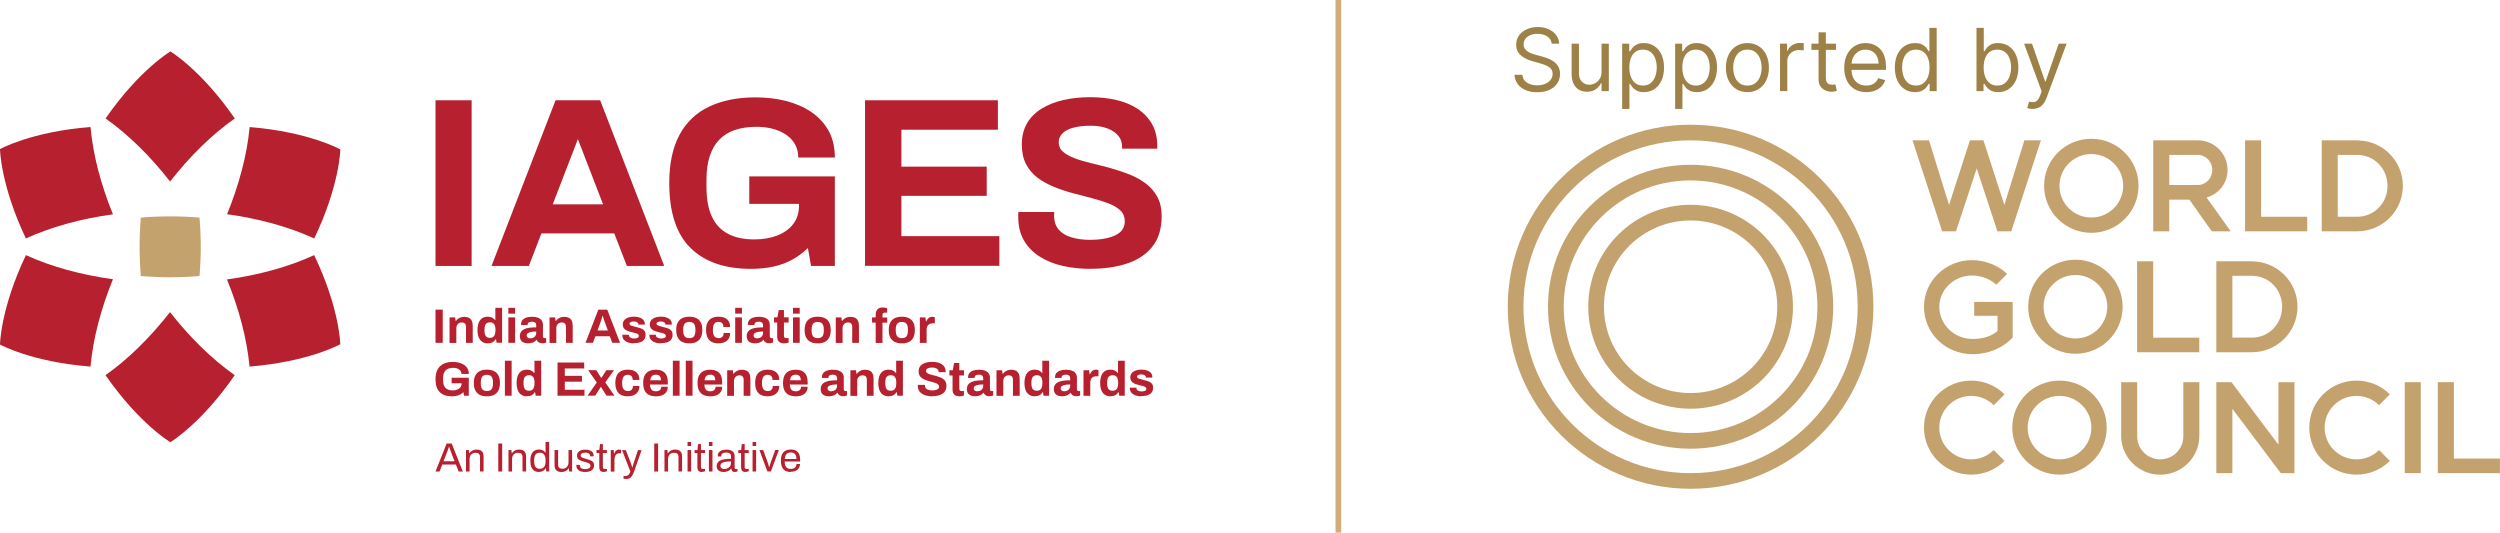 <svg width="230" height="49" viewBox="0 0 230 49" fill="none" xmlns="http://www.w3.org/2000/svg">
<g clip-path="url(#clip0_1175_801)">
<path d="M142.761 4.02C142.727 3.732 142.589 3.509 142.346 3.35C142.104 3.191 141.807 3.111 141.454 3.111C141.197 3.111 140.971 3.153 140.778 3.236C140.587 3.319 140.437 3.434 140.329 3.58C140.223 3.726 140.17 3.891 140.17 4.077C140.17 4.232 140.207 4.366 140.281 4.478C140.357 4.587 140.453 4.679 140.571 4.753C140.688 4.825 140.811 4.885 140.94 4.932C141.069 4.978 141.187 5.014 141.295 5.043L141.886 5.202C142.038 5.242 142.206 5.297 142.392 5.367C142.579 5.437 142.758 5.532 142.929 5.654C143.101 5.773 143.243 5.926 143.355 6.114C143.467 6.301 143.523 6.532 143.523 6.804C143.523 7.119 143.44 7.403 143.275 7.657C143.113 7.91 142.874 8.112 142.56 8.262C142.247 8.411 141.867 8.486 141.42 8.486C141.004 8.486 140.643 8.419 140.338 8.284C140.035 8.15 139.796 7.962 139.622 7.722C139.45 7.481 139.352 7.202 139.329 6.884H140.057C140.076 7.103 140.149 7.285 140.278 7.429C140.409 7.571 140.574 7.677 140.773 7.747C140.973 7.816 141.189 7.85 141.42 7.85C141.689 7.85 141.931 7.806 142.145 7.719C142.359 7.63 142.528 7.507 142.653 7.35C142.778 7.191 142.841 7.005 142.841 6.793C142.841 6.6 142.787 6.442 142.679 6.321C142.571 6.2 142.429 6.102 142.253 6.026C142.077 5.95 141.886 5.884 141.682 5.827L140.966 5.622C140.511 5.492 140.151 5.305 139.886 5.063C139.621 4.82 139.489 4.503 139.489 4.111C139.489 3.785 139.577 3.501 139.753 3.259C139.931 3.014 140.169 2.825 140.469 2.691C140.77 2.554 141.106 2.486 141.477 2.486C141.852 2.486 142.185 2.553 142.477 2.688C142.769 2.82 143 3.002 143.17 3.233C143.343 3.464 143.434 3.727 143.443 4.02H142.761ZM147.34 6.6V4.02H148.011V8.384H147.34V7.645H147.295C147.192 7.867 147.033 8.055 146.817 8.21C146.601 8.364 146.329 8.441 145.999 8.441C145.726 8.441 145.484 8.381 145.272 8.262C145.06 8.14 144.893 7.959 144.772 7.716C144.651 7.472 144.59 7.164 144.59 6.793V4.02H145.261V6.747C145.261 7.066 145.35 7.319 145.528 7.509C145.708 7.698 145.937 7.793 146.215 7.793C146.382 7.793 146.551 7.75 146.724 7.665C146.898 7.58 147.044 7.449 147.161 7.273C147.28 7.097 147.34 6.872 147.34 6.6ZM149.239 10.02V4.02H149.886V4.713H149.966C150.015 4.638 150.083 4.541 150.17 4.424C150.259 4.304 150.386 4.198 150.551 4.105C150.718 4.011 150.943 3.963 151.227 3.963C151.595 3.963 151.918 4.055 152.199 4.239C152.479 4.423 152.698 4.683 152.855 5.02C153.012 5.357 153.091 5.755 153.091 6.213C153.091 6.675 153.012 7.076 152.855 7.415C152.698 7.752 152.48 8.014 152.202 8.199C151.923 8.383 151.602 8.475 151.239 8.475C150.958 8.475 150.734 8.428 150.565 8.335C150.397 8.241 150.267 8.134 150.176 8.014C150.085 7.893 150.015 7.793 149.966 7.713H149.909V10.02H149.239ZM149.898 6.202C149.898 6.532 149.946 6.822 150.042 7.074C150.139 7.324 150.28 7.52 150.466 7.662C150.651 7.802 150.879 7.872 151.148 7.872C151.428 7.872 151.662 7.799 151.849 7.651C152.039 7.501 152.181 7.3 152.275 7.049C152.372 6.795 152.42 6.513 152.42 6.202C152.42 5.895 152.373 5.619 152.278 5.372C152.185 5.124 152.044 4.928 151.855 4.784C151.667 4.639 151.432 4.566 151.148 4.566C150.875 4.566 150.646 4.635 150.46 4.773C150.274 4.909 150.134 5.101 150.04 5.347C149.945 5.591 149.898 5.876 149.898 6.202ZM154.114 10.02V4.02H154.761V4.713H154.841C154.89 4.638 154.958 4.541 155.045 4.424C155.134 4.304 155.261 4.198 155.426 4.105C155.593 4.011 155.818 3.963 156.102 3.963C156.47 3.963 156.793 4.055 157.074 4.239C157.354 4.423 157.573 4.683 157.73 5.02C157.887 5.357 157.966 5.755 157.966 6.213C157.966 6.675 157.887 7.076 157.73 7.415C157.573 7.752 157.355 8.014 157.077 8.199C156.798 8.383 156.477 8.475 156.114 8.475C155.833 8.475 155.609 8.428 155.44 8.335C155.272 8.241 155.142 8.134 155.051 8.014C154.96 7.893 154.89 7.793 154.841 7.713H154.784V10.02H154.114ZM154.773 6.202C154.773 6.532 154.821 6.822 154.917 7.074C155.014 7.324 155.155 7.52 155.341 7.662C155.526 7.802 155.754 7.872 156.023 7.872C156.303 7.872 156.537 7.799 156.724 7.651C156.914 7.501 157.056 7.3 157.15 7.049C157.247 6.795 157.295 6.513 157.295 6.202C157.295 5.895 157.248 5.619 157.153 5.372C157.06 5.124 156.919 4.928 156.73 4.784C156.542 4.639 156.307 4.566 156.023 4.566C155.75 4.566 155.521 4.635 155.335 4.773C155.149 4.909 155.009 5.101 154.915 5.347C154.82 5.591 154.773 5.876 154.773 6.202ZM160.761 8.475C160.367 8.475 160.022 8.381 159.724 8.193C159.429 8.006 159.198 7.744 159.031 7.407C158.866 7.069 158.784 6.675 158.784 6.225C158.784 5.77 158.866 5.373 159.031 5.034C159.198 4.695 159.429 4.432 159.724 4.245C160.022 4.057 160.367 3.963 160.761 3.963C161.155 3.963 161.5 4.057 161.795 4.245C162.093 4.432 162.324 4.695 162.489 5.034C162.655 5.373 162.739 5.77 162.739 6.225C162.739 6.675 162.655 7.069 162.489 7.407C162.324 7.744 162.093 8.006 161.795 8.193C161.5 8.381 161.155 8.475 160.761 8.475ZM160.761 7.872C161.06 7.872 161.307 7.796 161.5 7.642C161.693 7.489 161.836 7.287 161.929 7.037C162.022 6.787 162.068 6.516 162.068 6.225C162.068 5.933 162.022 5.661 161.929 5.409C161.836 5.157 161.693 4.954 161.5 4.799C161.307 4.643 161.06 4.566 160.761 4.566C160.462 4.566 160.216 4.643 160.023 4.799C159.829 4.954 159.686 5.157 159.594 5.409C159.501 5.661 159.454 5.933 159.454 6.225C159.454 6.516 159.501 6.787 159.594 7.037C159.686 7.287 159.829 7.489 160.023 7.642C160.216 7.796 160.462 7.872 160.761 7.872ZM163.762 8.384V4.02H164.41V4.679H164.455C164.535 4.463 164.679 4.288 164.887 4.154C165.095 4.019 165.33 3.952 165.591 3.952C165.641 3.952 165.702 3.953 165.776 3.955C165.85 3.957 165.906 3.96 165.944 3.963V4.645C165.921 4.639 165.869 4.631 165.788 4.62C165.708 4.606 165.624 4.6 165.535 4.6C165.323 4.6 165.133 4.644 164.966 4.733C164.802 4.82 164.671 4.942 164.574 5.097C164.48 5.25 164.432 5.425 164.432 5.622V8.384H163.762ZM168.91 4.02V4.588H166.648V4.02H168.91ZM167.307 2.975H167.978V7.134C167.978 7.323 168.005 7.465 168.06 7.56C168.117 7.653 168.189 7.715 168.276 7.747C168.365 7.778 168.459 7.793 168.557 7.793C168.631 7.793 168.692 7.789 168.739 7.782C168.787 7.772 168.824 7.764 168.853 7.759L168.989 8.361C168.944 8.378 168.88 8.395 168.799 8.412C168.717 8.431 168.614 8.441 168.489 8.441C168.3 8.441 168.114 8.4 167.932 8.318C167.752 8.237 167.603 8.113 167.484 7.946C167.366 7.78 167.307 7.569 167.307 7.316V2.975ZM171.701 8.475C171.28 8.475 170.918 8.382 170.613 8.196C170.31 8.009 170.076 7.747 169.911 7.412C169.748 7.075 169.667 6.683 169.667 6.236C169.667 5.789 169.748 5.395 169.911 5.054C170.076 4.711 170.305 4.444 170.599 4.253C170.894 4.06 171.239 3.963 171.633 3.963C171.86 3.963 172.084 4.001 172.306 4.077C172.528 4.153 172.729 4.276 172.911 4.446C173.093 4.615 173.238 4.838 173.346 5.117C173.454 5.395 173.508 5.738 173.508 6.145V6.429H170.144V5.85H172.826C172.826 5.603 172.777 5.384 172.678 5.191C172.582 4.997 172.443 4.845 172.263 4.733C172.085 4.621 171.875 4.566 171.633 4.566C171.366 4.566 171.135 4.632 170.94 4.764C170.746 4.895 170.598 5.066 170.493 5.276C170.389 5.486 170.337 5.711 170.337 5.952V6.338C170.337 6.668 170.394 6.947 170.508 7.176C170.623 7.404 170.783 7.577 170.988 7.696C171.192 7.814 171.43 7.872 171.701 7.872C171.877 7.872 172.036 7.848 172.178 7.799C172.322 7.747 172.446 7.672 172.55 7.571C172.654 7.469 172.735 7.342 172.792 7.191L173.44 7.372C173.371 7.592 173.257 7.785 173.096 7.952C172.935 8.117 172.736 8.246 172.499 8.338C172.262 8.429 171.996 8.475 171.701 8.475ZM176.175 8.475C175.812 8.475 175.491 8.383 175.212 8.199C174.934 8.014 174.716 7.752 174.559 7.415C174.402 7.076 174.323 6.675 174.323 6.213C174.323 5.755 174.402 5.357 174.559 5.02C174.716 4.683 174.935 4.423 175.215 4.239C175.495 4.055 175.819 3.963 176.187 3.963C176.471 3.963 176.695 4.011 176.86 4.105C177.027 4.198 177.154 4.304 177.241 4.424C177.33 4.541 177.399 4.638 177.448 4.713H177.505V2.566H178.175V8.384H177.528V7.713H177.448C177.399 7.793 177.329 7.893 177.238 8.014C177.147 8.134 177.017 8.241 176.849 8.335C176.68 8.428 176.456 8.475 176.175 8.475ZM176.266 7.872C176.535 7.872 176.762 7.802 176.948 7.662C177.134 7.52 177.275 7.324 177.371 7.074C177.468 6.822 177.516 6.532 177.516 6.202C177.516 5.876 177.469 5.591 177.374 5.347C177.279 5.101 177.139 4.909 176.954 4.773C176.768 4.635 176.539 4.566 176.266 4.566C175.982 4.566 175.745 4.639 175.556 4.784C175.368 4.928 175.227 5.124 175.133 5.372C175.04 5.619 174.993 5.895 174.993 6.202C174.993 6.513 175.041 6.795 175.136 7.049C175.232 7.3 175.374 7.501 175.562 7.651C175.751 7.799 175.986 7.872 176.266 7.872ZM181.837 8.384V2.566H182.508V4.713H182.565C182.614 4.638 182.682 4.541 182.769 4.424C182.858 4.304 182.985 4.198 183.15 4.105C183.316 4.011 183.542 3.963 183.826 3.963C184.193 3.963 184.517 4.055 184.797 4.239C185.078 4.423 185.297 4.683 185.454 5.02C185.611 5.357 185.69 5.755 185.69 6.213C185.69 6.675 185.611 7.076 185.454 7.415C185.297 7.752 185.079 8.014 184.8 8.199C184.522 8.383 184.201 8.475 183.837 8.475C183.557 8.475 183.333 8.428 183.164 8.335C182.995 8.241 182.866 8.134 182.775 8.014C182.684 7.893 182.614 7.793 182.565 7.713H182.485V8.384H181.837ZM182.496 6.202C182.496 6.532 182.545 6.822 182.641 7.074C182.738 7.324 182.879 7.52 183.065 7.662C183.25 7.802 183.477 7.872 183.746 7.872C184.027 7.872 184.261 7.799 184.448 7.651C184.637 7.501 184.779 7.3 184.874 7.049C184.971 6.795 185.019 6.513 185.019 6.202C185.019 5.895 184.972 5.619 184.877 5.372C184.784 5.124 184.643 4.928 184.454 4.784C184.266 4.639 184.03 4.566 183.746 4.566C183.474 4.566 183.244 4.635 183.059 4.773C182.873 4.909 182.733 5.101 182.638 5.347C182.544 5.591 182.496 5.876 182.496 6.202ZM186.991 10.02C186.877 10.02 186.776 10.011 186.687 9.992C186.598 9.975 186.536 9.958 186.502 9.941L186.672 9.35C186.835 9.391 186.979 9.407 187.104 9.395C187.229 9.384 187.34 9.328 187.437 9.228C187.535 9.129 187.625 8.969 187.707 8.747L187.832 8.407L186.218 4.02H186.945L188.15 7.497H188.195L189.4 4.02H190.127L188.275 9.02C188.191 9.246 188.088 9.432 187.965 9.58C187.842 9.729 187.699 9.84 187.536 9.912C187.375 9.984 187.193 10.02 186.991 10.02Z" fill="#9D8147"/>
<path d="M155.533 11.472C146.246 11.472 138.713 18.967 138.713 28.22C138.713 37.473 146.246 44.969 155.533 44.969C164.819 44.969 172.353 37.468 172.353 28.22C172.353 18.973 164.819 11.472 155.533 11.472ZM155.533 43.529C147.039 43.529 140.159 36.672 140.159 28.22C140.159 19.768 147.039 12.912 155.533 12.912C164.026 12.912 170.906 19.762 170.906 28.22C170.906 36.678 164.021 43.529 155.533 43.529ZM155.533 15.158C148.284 15.158 142.415 21.008 142.415 28.22C142.415 35.432 148.284 41.282 155.533 41.282C162.781 41.282 168.656 35.432 168.656 28.22C168.656 21.008 162.781 15.158 155.533 15.158ZM155.533 39.842C149.088 39.842 143.862 34.637 143.862 28.22C143.862 21.803 149.094 16.599 155.533 16.599C161.971 16.599 167.204 21.803 167.204 28.22C167.204 34.637 161.977 39.842 155.533 39.842ZM155.538 18.84C150.334 18.84 146.118 23.043 146.118 28.226C146.118 33.408 150.334 37.601 155.538 37.601C160.743 37.601 164.953 33.403 164.953 28.226C164.953 23.049 160.737 18.84 155.538 18.84ZM155.533 36.161C151.132 36.161 147.564 32.608 147.564 28.226C147.564 23.844 151.132 20.285 155.533 20.285C159.933 20.285 163.507 23.838 163.507 28.226C163.507 32.613 159.928 36.161 155.533 36.161Z" fill="#C4A26E"/>
<path d="M203 18.172C204.128 17.855 204.937 16.849 204.937 15.637C204.937 14.13 203.714 12.912 202.201 12.912H198.097V21.281H199.571V18.367H201.419L203.485 21.281H205.228L203.005 18.172H203ZM199.576 17.027V14.252H202.207C202.938 14.252 203.53 14.875 203.53 15.637C203.53 16.398 202.938 17.021 202.207 17.021H199.576V17.027Z" fill="#C4A26E"/>
<path d="M206.551 12.912H208.025V19.941H212.263V21.281H206.545V12.912H206.551Z" fill="#C4A26E"/>
<path d="M216.864 12.912H213.598V21.281H216.864C219.188 21.281 221.064 19.407 221.064 17.099C221.064 14.791 219.182 12.917 216.864 12.917V12.912ZM216.864 19.941H215.072V14.252H216.864C218.439 14.252 219.651 15.525 219.651 17.099C219.651 18.673 218.439 19.941 216.864 19.941Z" fill="#C4A26E"/>
<path d="M196.622 24.039H198.096V31.067H202.335V32.407H196.616V24.039H196.622Z" fill="#C4A26E"/>
<path d="M190.938 23.894C188.537 23.894 186.594 25.829 186.594 28.22C186.594 30.611 188.537 32.546 190.938 32.546C193.34 32.546 195.283 30.611 195.283 28.22C195.283 25.829 193.34 23.894 190.938 23.894ZM190.938 31.14C189.319 31.14 188.007 29.833 188.007 28.22C188.007 26.608 189.319 25.301 190.938 25.301C192.558 25.301 193.87 26.608 193.87 28.22C193.87 29.833 192.558 31.14 190.938 31.14Z" fill="#C4A26E"/>
<path d="M192.402 12.767C190 12.767 188.057 14.702 188.057 17.093C188.057 19.485 190 21.42 192.402 21.42C194.803 21.42 196.746 19.485 196.746 17.093C196.746 14.702 194.803 12.767 192.402 12.767ZM192.402 20.013C190.782 20.013 189.47 18.706 189.47 17.093C189.47 15.481 190.782 14.174 192.402 14.174C194.021 14.174 195.333 15.481 195.333 17.093C195.333 18.706 194.021 20.013 192.402 20.013Z" fill="#C4A26E"/>
<path d="M189.474 35.015C187.073 35.015 185.13 36.95 185.13 39.341C185.13 41.732 187.073 43.667 189.474 43.667C191.876 43.667 193.819 41.732 193.819 39.341C193.819 36.95 191.876 35.015 189.474 35.015ZM189.474 42.261C187.855 42.261 186.543 40.954 186.543 39.341C186.543 37.729 187.855 36.422 189.474 36.422C191.094 36.422 192.406 37.729 192.406 39.341C192.406 40.954 191.094 42.261 189.474 42.261Z" fill="#C4A26E"/>
<path d="M184.421 42.4C183.634 43.184 182.551 43.667 181.35 43.667C178.949 43.667 177.005 41.732 177.005 39.341C177.005 36.95 178.949 35.015 181.35 35.015C182.551 35.015 183.634 35.499 184.421 36.283L183.422 37.278C182.891 36.75 182.16 36.422 181.35 36.422C179.731 36.422 178.418 37.729 178.418 39.341C178.418 40.954 179.731 42.261 181.35 42.261C182.16 42.261 182.891 41.932 183.422 41.404L184.421 42.4Z" fill="#C4A26E"/>
<path d="M209.616 35.16H211.09V43.529H209.834L205.378 37.612V43.529H203.903V35.16H205.294L209.616 40.91V35.16Z" fill="#C4A26E"/>
<path d="M224.282 35.16H225.756V42.188H229.995V43.529H224.276V35.16H224.282Z" fill="#C4A26E"/>
<path d="M222.711 35.16V43.529H221.237V35.16H222.711Z" fill="#C4A26E"/>
<path d="M219.869 42.4C219.082 43.184 217.998 43.667 216.798 43.667C214.397 43.667 212.453 41.732 212.453 39.341C212.453 36.95 214.397 35.015 216.798 35.015C217.998 35.015 219.082 35.499 219.869 36.283L218.87 37.278C218.339 36.75 217.608 36.422 216.798 36.422C215.178 36.422 213.866 37.729 213.866 39.341C213.866 40.954 215.178 42.261 216.798 42.261C217.608 42.261 218.339 41.932 218.87 41.404L219.869 42.4Z" fill="#C4A26E"/>
<path d="M207.17 24.039H203.903V32.407H207.17C209.493 32.407 211.37 30.533 211.37 28.226C211.37 25.918 209.488 24.044 207.17 24.044V24.039ZM207.17 31.062H205.378V25.373H207.17C208.745 25.373 209.957 26.646 209.957 28.22C209.957 29.794 208.745 31.062 207.17 31.062Z" fill="#C4A26E"/>
<path d="M202.34 35.16H200.866V40.148C200.866 41.316 199.916 42.261 198.744 42.261C197.571 42.261 196.622 41.316 196.622 40.148V35.16H195.147V40.092C195.147 42.072 196.756 43.673 198.744 43.673C200.732 43.673 202.34 42.072 202.34 40.092V35.16Z" fill="#C4A26E"/>
<path d="M185.164 27.764V31.045C184.315 31.985 182.97 32.585 181.484 32.585C178.943 32.585 177.005 30.617 177.005 28.226C177.005 25.835 179.016 23.933 181.417 23.933C182.618 23.933 183.869 24.417 184.656 25.201L183.656 26.196C183.126 25.668 182.227 25.346 181.417 25.346C179.798 25.346 178.418 26.619 178.418 28.231C178.418 29.844 179.77 31.184 181.484 31.184C182.517 31.184 183.299 30.884 183.774 30.445V29.054H181.624V27.776H185.164V27.764Z" fill="#C4A26E"/>
<path d="M179.949 21.281H178.681L175.95 12.912H177.469L179.312 18.856L181.233 12.912H182.478L184.399 18.856L186.242 12.912H187.761L185.036 21.281H183.763L181.858 15.498L179.949 21.281Z" fill="#C4A26E"/>
<path d="M18.356 20.018C16.569 19.868 14.743 19.868 12.956 20.018C12.806 21.798 12.806 23.616 12.956 25.395C14.743 25.546 16.569 25.546 18.356 25.395C18.507 23.616 18.507 21.798 18.356 20.018Z" fill="#C4A26E"/>
<path d="M9.712 10.899C12.823 6.411 15.676 4.732 15.676 4.732C15.676 4.732 18.513 6.423 21.601 10.899C19.468 12.395 17.446 14.402 15.648 16.699C13.85 14.396 11.829 12.395 9.712 10.899Z" fill="#B7202E"/>
<path d="M15.642 28.715C17.44 31.012 19.467 33.019 21.595 34.515C18.507 38.997 15.67 40.681 15.67 40.681C15.67 40.681 12.816 38.997 9.706 34.515C11.822 33.025 13.838 31.017 15.642 28.715Z" fill="#B7202E"/>
<path d="M20.886 25.707C23.784 25.306 26.537 24.561 28.904 23.471C31.256 28.376 31.306 31.668 31.306 31.668C31.306 31.668 28.413 33.286 22.957 33.725C22.717 31.156 21.986 28.409 20.88 25.707H20.886Z" fill="#B7202E"/>
<path d="M10.392 25.69C9.292 28.387 8.561 31.14 8.326 33.725C2.887 33.303 0 31.696 0 31.696C0 31.696 0.039 28.393 2.384 23.471C4.741 24.55 7.494 25.29 10.392 25.69Z" fill="#B7202E"/>
<path d="M22.962 11.688C28.418 12.128 31.31 13.746 31.31 13.746C31.31 13.746 31.26 17.038 28.909 21.942C26.541 20.852 23.783 20.107 20.89 19.707C21.99 17.004 22.727 14.258 22.968 11.688H22.962Z" fill="#B7202E"/>
<path d="M2.384 21.942C0.039 17.015 0 13.713 0 13.713C0 13.713 2.887 12.111 8.326 11.683C8.561 14.268 9.292 17.021 10.392 19.718C7.489 20.118 4.735 20.858 2.384 21.937V21.942Z" fill="#B7202E"/>
<path d="M40.067 31.54V28.487H40.732V31.54H40.067Z" fill="#B7202E"/>
<path d="M41.358 31.54V29.199H41.871L41.922 29.521H41.955C42.011 29.443 42.072 29.377 42.151 29.321C42.229 29.265 42.312 29.221 42.407 29.193C42.502 29.165 42.608 29.149 42.72 29.149C42.877 29.149 43.011 29.177 43.128 29.232C43.245 29.288 43.334 29.377 43.396 29.499C43.457 29.621 43.491 29.777 43.491 29.977V31.545H42.871V30.077C42.871 30.005 42.86 29.938 42.843 29.888C42.826 29.838 42.798 29.794 42.765 29.76C42.731 29.727 42.687 29.699 42.636 29.688C42.586 29.671 42.53 29.666 42.469 29.666C42.374 29.666 42.296 29.688 42.218 29.733C42.145 29.777 42.084 29.838 42.044 29.916C42.005 29.994 41.983 30.083 41.983 30.183V31.551H41.363L41.358 31.54Z" fill="#B7202E"/>
<path d="M44.881 31.59C44.685 31.59 44.518 31.545 44.378 31.456C44.239 31.367 44.127 31.234 44.049 31.056C43.971 30.873 43.931 30.645 43.931 30.361C43.931 30.077 43.971 29.849 44.049 29.666C44.127 29.488 44.239 29.355 44.373 29.266C44.507 29.177 44.669 29.138 44.853 29.138C44.953 29.138 45.048 29.149 45.138 29.171C45.227 29.193 45.305 29.227 45.372 29.277C45.439 29.327 45.495 29.382 45.545 29.449H45.573V28.315H46.193V31.534H45.685L45.635 31.217H45.601C45.523 31.34 45.422 31.434 45.3 31.495C45.177 31.556 45.032 31.584 44.881 31.584V31.59ZM45.082 31.084C45.199 31.084 45.294 31.056 45.367 31.006C45.439 30.95 45.495 30.878 45.529 30.773C45.562 30.672 45.584 30.55 45.584 30.411V30.333C45.584 30.227 45.573 30.133 45.556 30.05C45.54 29.966 45.506 29.894 45.467 29.833C45.428 29.777 45.372 29.733 45.311 29.699C45.249 29.666 45.171 29.655 45.087 29.655C44.965 29.655 44.864 29.677 44.786 29.727C44.713 29.777 44.657 29.849 44.624 29.95C44.59 30.05 44.574 30.172 44.574 30.322V30.422C44.574 30.572 44.59 30.695 44.624 30.789C44.657 30.889 44.708 30.962 44.786 31.012C44.858 31.062 44.959 31.084 45.087 31.084H45.082Z" fill="#B7202E"/>
<path d="M46.769 28.854V28.32H47.389V28.854H46.769ZM46.769 31.54V29.199H47.389V31.54H46.769Z" fill="#B7202E"/>
<path d="M48.583 31.59C48.505 31.59 48.421 31.579 48.337 31.562C48.254 31.546 48.164 31.512 48.092 31.468C48.014 31.423 47.952 31.356 47.902 31.267C47.852 31.178 47.829 31.067 47.829 30.934C47.829 30.773 47.863 30.634 47.935 30.528C48.008 30.422 48.109 30.339 48.243 30.278C48.377 30.216 48.533 30.172 48.717 30.15C48.901 30.128 49.108 30.116 49.331 30.116V29.944C49.331 29.877 49.32 29.816 49.298 29.766C49.276 29.716 49.237 29.677 49.181 29.644C49.125 29.616 49.047 29.599 48.952 29.599C48.857 29.599 48.773 29.61 48.712 29.633C48.65 29.655 48.606 29.688 48.583 29.722C48.555 29.761 48.544 29.799 48.544 29.844V29.9H47.941C47.941 29.9 47.941 29.872 47.941 29.855V29.805C47.941 29.666 47.98 29.549 48.064 29.449C48.148 29.349 48.265 29.271 48.416 29.221C48.566 29.166 48.745 29.143 48.946 29.143C49.164 29.143 49.348 29.171 49.493 29.227C49.639 29.282 49.756 29.366 49.834 29.477C49.912 29.588 49.951 29.727 49.951 29.888V30.951C49.951 31.006 49.968 31.045 49.996 31.067C50.03 31.095 50.063 31.106 50.102 31.106H50.247V31.512C50.219 31.529 50.169 31.54 50.108 31.557C50.046 31.573 49.968 31.579 49.879 31.579C49.789 31.579 49.717 31.568 49.65 31.54C49.583 31.512 49.527 31.479 49.482 31.434C49.438 31.39 49.404 31.334 49.387 31.267H49.354C49.304 31.329 49.242 31.384 49.17 31.434C49.097 31.484 49.013 31.518 48.913 31.546C48.818 31.573 48.706 31.584 48.578 31.584L48.583 31.59ZM48.795 31.123C48.879 31.123 48.952 31.112 49.019 31.084C49.086 31.056 49.142 31.023 49.186 30.984C49.231 30.939 49.264 30.889 49.292 30.828C49.32 30.767 49.331 30.7 49.331 30.628V30.5C49.164 30.5 49.013 30.511 48.885 30.534C48.751 30.556 48.65 30.595 48.572 30.645C48.494 30.695 48.46 30.773 48.46 30.867C48.46 30.923 48.471 30.967 48.499 31.006C48.527 31.045 48.566 31.073 48.617 31.095C48.667 31.117 48.728 31.128 48.801 31.128L48.795 31.123Z" fill="#B7202E"/>
<path d="M50.556 31.54V29.199H51.069L51.12 29.521H51.153C51.209 29.443 51.27 29.377 51.349 29.321C51.427 29.265 51.511 29.221 51.605 29.193C51.7 29.165 51.806 29.149 51.918 29.149C52.075 29.149 52.209 29.177 52.326 29.232C52.443 29.288 52.532 29.377 52.594 29.499C52.655 29.621 52.689 29.777 52.689 29.977V31.545H52.069V30.077C52.069 30.005 52.058 29.938 52.041 29.888C52.024 29.838 51.996 29.794 51.963 29.76C51.929 29.727 51.885 29.699 51.834 29.688C51.784 29.671 51.728 29.666 51.667 29.666C51.572 29.666 51.488 29.688 51.416 29.733C51.343 29.777 51.282 29.838 51.242 29.916C51.203 29.994 51.181 30.083 51.181 30.183V31.551H50.561L50.556 31.54Z" fill="#B7202E"/>
<path d="M53.867 31.54L55.045 28.487H55.866L57.044 31.54H56.324L56.106 30.939H54.771L54.553 31.54H53.867ZM54.967 30.4H55.922L55.648 29.649C55.637 29.616 55.62 29.577 55.603 29.532C55.586 29.488 55.57 29.438 55.553 29.377C55.536 29.321 55.519 29.265 55.503 29.21C55.486 29.154 55.469 29.104 55.458 29.06H55.43C55.413 29.115 55.397 29.182 55.374 29.26C55.352 29.338 55.324 29.41 55.302 29.477C55.279 29.549 55.257 29.605 55.246 29.649L54.972 30.4H54.967Z" fill="#B7202E"/>
<path d="M58.316 31.59C58.155 31.59 58.004 31.573 57.875 31.534C57.747 31.501 57.635 31.451 57.54 31.384C57.445 31.323 57.378 31.245 57.328 31.156C57.278 31.067 57.255 30.967 57.255 30.856V30.823C57.255 30.823 57.255 30.8 57.255 30.795H57.853V30.828C57.853 30.9 57.881 30.962 57.926 31.006C57.97 31.05 58.032 31.084 58.104 31.106C58.177 31.128 58.255 31.14 58.333 31.14C58.406 31.14 58.473 31.134 58.54 31.117C58.607 31.106 58.663 31.078 58.707 31.045C58.752 31.012 58.774 30.962 58.774 30.906C58.774 30.834 58.746 30.778 58.685 30.739C58.629 30.7 58.551 30.667 58.456 30.645C58.361 30.622 58.261 30.595 58.149 30.567C58.048 30.544 57.948 30.517 57.847 30.483C57.747 30.45 57.652 30.411 57.574 30.361C57.49 30.311 57.423 30.244 57.373 30.161C57.322 30.077 57.295 29.977 57.295 29.849C57.295 29.721 57.322 29.621 57.373 29.532C57.429 29.444 57.501 29.366 57.596 29.31C57.691 29.249 57.803 29.204 57.926 29.177C58.054 29.149 58.188 29.132 58.333 29.132C58.473 29.132 58.596 29.149 58.719 29.177C58.836 29.204 58.942 29.249 59.031 29.299C59.121 29.355 59.193 29.421 59.243 29.505C59.294 29.588 59.322 29.677 59.322 29.777V29.833C59.322 29.833 59.322 29.86 59.322 29.866H58.73V29.833C58.73 29.777 58.713 29.733 58.679 29.699C58.646 29.666 58.601 29.633 58.54 29.61C58.478 29.588 58.406 29.577 58.316 29.577C58.255 29.577 58.205 29.577 58.155 29.588C58.104 29.599 58.065 29.61 58.026 29.627C57.993 29.644 57.965 29.666 57.942 29.694C57.926 29.721 57.914 29.749 57.914 29.783C57.914 29.833 57.937 29.872 57.981 29.905C58.026 29.938 58.082 29.961 58.155 29.983C58.227 30.005 58.305 30.027 58.389 30.05C58.495 30.077 58.607 30.111 58.724 30.139C58.841 30.166 58.953 30.205 59.054 30.25C59.154 30.294 59.238 30.366 59.299 30.45C59.361 30.533 59.394 30.656 59.394 30.806C59.394 30.956 59.366 31.067 59.31 31.167C59.255 31.267 59.176 31.345 59.082 31.401C58.981 31.462 58.869 31.501 58.735 31.529C58.601 31.556 58.462 31.568 58.311 31.568L58.316 31.59Z" fill="#B7202E"/>
<path d="M60.802 31.59C60.64 31.59 60.489 31.573 60.361 31.534C60.232 31.501 60.121 31.451 60.026 31.384C59.931 31.323 59.864 31.245 59.813 31.156C59.763 31.067 59.741 30.967 59.741 30.856V30.823C59.741 30.823 59.741 30.8 59.741 30.795H60.338V30.828C60.338 30.9 60.366 30.962 60.411 31.006C60.456 31.05 60.517 31.084 60.59 31.106C60.662 31.128 60.74 31.14 60.819 31.14C60.891 31.14 60.958 31.134 61.025 31.117C61.092 31.106 61.148 31.078 61.193 31.045C61.237 31.012 61.26 30.962 61.26 30.906C61.26 30.834 61.232 30.778 61.17 30.739C61.115 30.7 61.036 30.667 60.941 30.645C60.846 30.622 60.746 30.595 60.634 30.567C60.534 30.544 60.433 30.517 60.333 30.483C60.232 30.45 60.137 30.411 60.059 30.361C59.975 30.311 59.908 30.244 59.858 30.161C59.808 30.077 59.78 29.977 59.78 29.849C59.78 29.721 59.808 29.621 59.858 29.532C59.914 29.444 59.986 29.366 60.081 29.31C60.176 29.249 60.288 29.204 60.411 29.177C60.539 29.149 60.673 29.132 60.819 29.132C60.958 29.132 61.081 29.149 61.204 29.177C61.321 29.204 61.427 29.249 61.517 29.299C61.606 29.355 61.679 29.421 61.729 29.505C61.779 29.588 61.807 29.677 61.807 29.777V29.833C61.807 29.833 61.807 29.86 61.807 29.866H61.215V29.833C61.215 29.777 61.198 29.733 61.165 29.699C61.131 29.666 61.087 29.633 61.025 29.61C60.964 29.588 60.891 29.577 60.802 29.577C60.74 29.577 60.69 29.577 60.64 29.588C60.59 29.599 60.551 29.61 60.511 29.627C60.478 29.644 60.45 29.666 60.428 29.694C60.411 29.721 60.4 29.749 60.4 29.783C60.4 29.833 60.422 29.872 60.467 29.905C60.511 29.938 60.567 29.961 60.64 29.983C60.712 30.005 60.791 30.027 60.874 30.05C60.981 30.077 61.092 30.111 61.209 30.139C61.327 30.166 61.438 30.205 61.539 30.25C61.639 30.294 61.723 30.366 61.785 30.45C61.846 30.533 61.88 30.656 61.88 30.806C61.88 30.956 61.852 31.067 61.796 31.167C61.74 31.267 61.662 31.345 61.567 31.401C61.466 31.462 61.355 31.501 61.221 31.529C61.087 31.556 60.947 31.568 60.796 31.568L60.802 31.59Z" fill="#B7202E"/>
<path d="M63.414 31.59C63.157 31.59 62.939 31.545 62.76 31.456C62.582 31.367 62.448 31.234 62.353 31.05C62.258 30.867 62.213 30.639 62.213 30.361C62.213 30.083 62.258 29.849 62.353 29.672C62.448 29.494 62.582 29.36 62.76 29.271C62.939 29.182 63.157 29.138 63.414 29.138C63.671 29.138 63.894 29.182 64.073 29.271C64.251 29.36 64.385 29.494 64.475 29.672C64.57 29.849 64.614 30.083 64.614 30.361C64.614 30.639 64.57 30.867 64.475 31.05C64.38 31.234 64.246 31.367 64.073 31.456C63.894 31.545 63.676 31.59 63.414 31.59ZM63.414 31.112C63.553 31.112 63.66 31.084 63.743 31.034C63.827 30.984 63.888 30.906 63.922 30.8C63.961 30.695 63.978 30.567 63.978 30.417V30.311C63.978 30.161 63.961 30.033 63.922 29.927C63.883 29.822 63.821 29.744 63.743 29.694C63.66 29.644 63.553 29.616 63.414 29.616C63.274 29.616 63.174 29.644 63.09 29.694C63.006 29.744 62.945 29.822 62.911 29.927C62.872 30.033 62.855 30.161 62.855 30.311V30.417C62.855 30.567 62.872 30.695 62.911 30.8C62.95 30.906 63.012 30.984 63.09 31.034C63.174 31.084 63.28 31.112 63.414 31.112Z" fill="#B7202E"/>
<path d="M66.107 31.59C65.855 31.59 65.649 31.545 65.476 31.456C65.302 31.367 65.174 31.234 65.09 31.05C65.007 30.867 64.956 30.639 64.956 30.361C64.956 30.083 65.001 29.849 65.09 29.672C65.18 29.494 65.308 29.36 65.481 29.271C65.654 29.182 65.861 29.138 66.112 29.138C66.274 29.138 66.419 29.154 66.548 29.193C66.676 29.232 66.788 29.293 66.883 29.371C66.978 29.449 67.05 29.549 67.101 29.666C67.151 29.783 67.173 29.922 67.173 30.083H66.553C66.553 29.977 66.537 29.888 66.503 29.822C66.47 29.755 66.419 29.699 66.352 29.666C66.285 29.633 66.202 29.61 66.101 29.61C65.984 29.61 65.883 29.638 65.811 29.688C65.738 29.738 65.682 29.822 65.643 29.922C65.61 30.027 65.587 30.155 65.587 30.311V30.411C65.587 30.561 65.604 30.689 65.643 30.795C65.682 30.9 65.738 30.978 65.816 31.028C65.894 31.078 65.995 31.106 66.118 31.106C66.218 31.106 66.302 31.09 66.369 31.05C66.436 31.017 66.486 30.962 66.525 30.889C66.559 30.817 66.581 30.734 66.581 30.634H67.173C67.173 30.784 67.151 30.923 67.101 31.039C67.05 31.156 66.978 31.256 66.888 31.34C66.793 31.418 66.682 31.479 66.553 31.523C66.425 31.562 66.274 31.584 66.118 31.584L66.107 31.59Z" fill="#B7202E"/>
<path d="M67.638 28.854V28.32H68.257V28.854H67.638ZM67.638 31.54V29.199H68.257V31.54H67.638Z" fill="#B7202E"/>
<path d="M69.452 31.59C69.374 31.59 69.29 31.579 69.206 31.562C69.123 31.546 69.033 31.512 68.961 31.468C68.882 31.423 68.821 31.356 68.771 31.267C68.721 31.178 68.698 31.067 68.698 30.934C68.698 30.773 68.732 30.634 68.804 30.528C68.877 30.422 68.977 30.339 69.111 30.278C69.245 30.216 69.402 30.172 69.586 30.15C69.77 30.128 69.977 30.116 70.2 30.116V29.944C70.2 29.877 70.189 29.816 70.167 29.766C70.144 29.716 70.105 29.677 70.049 29.644C69.994 29.61 69.915 29.599 69.821 29.599C69.726 29.599 69.642 29.61 69.58 29.633C69.519 29.655 69.474 29.688 69.452 29.722C69.424 29.761 69.413 29.799 69.413 29.844V29.9H68.81C68.81 29.9 68.81 29.872 68.81 29.855V29.805C68.81 29.666 68.849 29.549 68.933 29.449C69.016 29.349 69.134 29.271 69.284 29.221C69.435 29.166 69.614 29.143 69.815 29.143C70.033 29.143 70.217 29.171 70.362 29.227C70.507 29.282 70.625 29.366 70.703 29.477C70.781 29.588 70.82 29.727 70.82 29.888V30.951C70.82 31.006 70.837 31.045 70.865 31.067C70.898 31.095 70.932 31.106 70.971 31.106H71.116V31.512C71.088 31.529 71.038 31.54 70.977 31.557C70.915 31.573 70.837 31.579 70.748 31.579C70.658 31.579 70.586 31.568 70.519 31.54C70.452 31.512 70.396 31.479 70.351 31.434C70.306 31.39 70.273 31.334 70.256 31.267H70.223C70.172 31.329 70.111 31.384 70.038 31.434C69.966 31.484 69.882 31.518 69.781 31.546C69.686 31.573 69.575 31.584 69.446 31.584L69.452 31.59ZM69.664 31.123C69.748 31.123 69.821 31.112 69.888 31.084C69.955 31.056 70.01 31.023 70.055 30.984C70.1 30.939 70.133 30.889 70.161 30.828C70.189 30.767 70.2 30.7 70.2 30.628V30.5C70.033 30.5 69.882 30.511 69.754 30.534C69.625 30.556 69.519 30.595 69.441 30.645C69.363 30.695 69.329 30.773 69.329 30.867C69.329 30.923 69.34 30.967 69.368 31.006C69.396 31.045 69.435 31.073 69.486 31.095C69.536 31.117 69.597 31.128 69.67 31.128L69.664 31.123Z" fill="#B7202E"/>
<path d="M72.128 31.59C71.977 31.59 71.86 31.562 71.765 31.512C71.67 31.456 71.603 31.384 71.564 31.295C71.525 31.206 71.503 31.106 71.503 30.995V29.671H71.212V29.193H71.525L71.642 28.526H72.123V29.193H72.552V29.671H72.123V30.889C72.123 30.961 72.139 31.017 72.173 31.05C72.206 31.089 72.257 31.106 72.335 31.106H72.552V31.517C72.519 31.529 72.474 31.54 72.43 31.551C72.385 31.562 72.329 31.567 72.279 31.579C72.223 31.584 72.178 31.59 72.134 31.59H72.128Z" fill="#B7202E"/>
<path d="M72.955 28.854V28.32H73.574V28.854H72.955ZM72.955 31.54V29.199H73.574V31.54H72.955Z" fill="#B7202E"/>
<path d="M75.226 31.59C74.969 31.59 74.751 31.545 74.573 31.456C74.394 31.367 74.26 31.234 74.165 31.05C74.07 30.867 74.025 30.639 74.025 30.361C74.025 30.083 74.07 29.849 74.165 29.672C74.26 29.494 74.394 29.36 74.573 29.271C74.751 29.182 74.969 29.138 75.226 29.138C75.483 29.138 75.706 29.182 75.885 29.271C76.064 29.36 76.198 29.494 76.287 29.672C76.382 29.849 76.427 30.083 76.427 30.361C76.427 30.639 76.382 30.867 76.287 31.05C76.192 31.234 76.058 31.367 75.885 31.456C75.706 31.545 75.489 31.59 75.226 31.59ZM75.226 31.112C75.366 31.112 75.472 31.084 75.555 31.034C75.639 30.984 75.701 30.906 75.734 30.8C75.773 30.695 75.79 30.567 75.79 30.417V30.311C75.79 30.161 75.773 30.033 75.734 29.927C75.695 29.822 75.634 29.744 75.555 29.694C75.472 29.644 75.366 29.616 75.226 29.616C75.086 29.616 74.986 29.644 74.902 29.694C74.818 29.744 74.757 29.822 74.723 29.927C74.684 30.033 74.668 30.161 74.668 30.311V30.417C74.668 30.567 74.684 30.695 74.723 30.8C74.763 30.906 74.824 30.984 74.902 31.034C74.986 31.084 75.092 31.112 75.226 31.112Z" fill="#B7202E"/>
<path d="M76.89 31.54V29.199H77.404L77.454 29.521H77.487C77.543 29.443 77.605 29.377 77.683 29.321C77.761 29.265 77.845 29.221 77.94 29.193C78.035 29.165 78.141 29.149 78.253 29.149C78.409 29.149 78.543 29.177 78.66 29.232C78.778 29.288 78.867 29.377 78.928 29.499C78.99 29.621 79.023 29.777 79.023 29.977V31.545H78.403V30.077C78.403 30.005 78.392 29.938 78.375 29.888C78.359 29.838 78.331 29.794 78.297 29.76C78.264 29.727 78.219 29.699 78.169 29.688C78.119 29.671 78.063 29.666 78.001 29.666C77.906 29.666 77.823 29.688 77.75 29.733C77.677 29.777 77.616 29.838 77.577 29.916C77.538 29.994 77.516 30.083 77.516 30.183V31.551H76.896L76.89 31.54Z" fill="#B7202E"/>
<path d="M80.563 31.54V29.677H80.228V29.199H80.563V28.943C80.563 28.815 80.586 28.704 80.63 28.604C80.675 28.504 80.742 28.426 80.837 28.37C80.932 28.315 81.06 28.287 81.217 28.287C81.261 28.287 81.306 28.287 81.356 28.298C81.407 28.303 81.451 28.315 81.501 28.32C81.546 28.331 81.585 28.343 81.619 28.354V28.765H81.395C81.323 28.765 81.272 28.782 81.239 28.821C81.206 28.854 81.189 28.91 81.189 28.976V29.21H81.624V29.688H81.189V31.551H80.569L80.563 31.54Z" fill="#B7202E"/>
<path d="M82.966 31.59C82.71 31.59 82.492 31.545 82.313 31.456C82.134 31.367 82 31.234 81.905 31.05C81.81 30.867 81.766 30.639 81.766 30.361C81.766 30.083 81.81 29.849 81.905 29.672C82 29.494 82.134 29.36 82.313 29.271C82.492 29.182 82.71 29.138 82.966 29.138C83.223 29.138 83.447 29.182 83.625 29.271C83.804 29.36 83.938 29.494 84.027 29.672C84.122 29.849 84.167 30.083 84.167 30.361C84.167 30.639 84.122 30.867 84.027 31.05C83.933 31.234 83.798 31.367 83.625 31.456C83.447 31.545 83.229 31.59 82.966 31.59ZM82.966 31.112C83.106 31.112 83.212 31.084 83.296 31.034C83.38 30.984 83.441 30.906 83.475 30.8C83.514 30.695 83.53 30.567 83.53 30.417V30.311C83.53 30.161 83.514 30.033 83.475 29.927C83.435 29.822 83.374 29.744 83.296 29.694C83.212 29.644 83.106 29.616 82.966 29.616C82.827 29.616 82.726 29.644 82.642 29.694C82.559 29.744 82.497 29.822 82.464 29.927C82.425 30.033 82.408 30.161 82.408 30.311V30.417C82.408 30.567 82.425 30.695 82.464 30.8C82.503 30.906 82.564 30.984 82.642 31.034C82.726 31.084 82.832 31.112 82.966 31.112Z" fill="#B7202E"/>
<path d="M84.625 31.54V29.199H85.138L85.189 29.566H85.222C85.25 29.488 85.289 29.416 85.34 29.355C85.39 29.293 85.446 29.238 85.518 29.199C85.591 29.16 85.675 29.143 85.769 29.143C85.82 29.143 85.865 29.143 85.909 29.16C85.954 29.177 85.982 29.182 86.004 29.188V29.749H85.814C85.719 29.749 85.641 29.761 85.569 29.788C85.496 29.816 85.44 29.855 85.39 29.905C85.34 29.955 85.306 30.022 85.284 30.1C85.261 30.178 85.25 30.267 85.25 30.372V31.546H84.63L84.625 31.54Z" fill="#B7202E"/>
<path d="M41.575 36.461C41.095 36.461 40.721 36.333 40.458 36.077C40.196 35.822 40.067 35.421 40.067 34.882C40.067 34.52 40.129 34.226 40.257 33.992C40.38 33.759 40.564 33.586 40.804 33.469C41.045 33.353 41.329 33.297 41.664 33.297C41.865 33.297 42.05 33.319 42.228 33.364C42.402 33.408 42.558 33.475 42.698 33.57C42.832 33.664 42.938 33.775 43.016 33.914C43.094 34.053 43.128 34.215 43.128 34.404H42.452C42.452 34.309 42.429 34.231 42.39 34.159C42.351 34.087 42.295 34.031 42.223 33.981C42.15 33.931 42.072 33.898 41.977 33.875C41.882 33.853 41.787 33.842 41.687 33.842C41.531 33.842 41.396 33.864 41.279 33.903C41.162 33.942 41.067 34.003 40.989 34.087C40.911 34.17 40.855 34.27 40.816 34.393C40.777 34.515 40.76 34.654 40.76 34.815V34.949C40.76 35.171 40.793 35.355 40.86 35.494C40.927 35.638 41.022 35.744 41.156 35.81C41.29 35.877 41.452 35.916 41.642 35.916C41.804 35.916 41.944 35.894 42.067 35.844C42.189 35.794 42.284 35.727 42.357 35.633C42.429 35.538 42.463 35.427 42.463 35.293V35.26H41.547V34.754H43.128V36.406H42.692L42.636 36.077C42.547 36.161 42.452 36.233 42.346 36.289C42.245 36.344 42.128 36.389 42.005 36.417C41.882 36.444 41.737 36.461 41.586 36.461H41.575Z" fill="#B7202E"/>
<path d="M44.792 36.461C44.535 36.461 44.317 36.416 44.138 36.328C43.96 36.239 43.826 36.105 43.731 35.922C43.636 35.738 43.591 35.51 43.591 35.232C43.591 34.954 43.636 34.721 43.731 34.543C43.826 34.365 43.96 34.231 44.138 34.142C44.317 34.053 44.535 34.009 44.792 34.009C45.049 34.009 45.272 34.053 45.451 34.142C45.629 34.231 45.763 34.365 45.853 34.543C45.948 34.721 45.992 34.954 45.992 35.232C45.992 35.51 45.948 35.738 45.853 35.922C45.758 36.105 45.624 36.239 45.451 36.328C45.278 36.416 45.054 36.461 44.792 36.461ZM44.792 35.977C44.931 35.977 45.037 35.949 45.121 35.899C45.205 35.849 45.261 35.772 45.3 35.666C45.339 35.56 45.356 35.432 45.356 35.282V35.176C45.356 35.026 45.339 34.898 45.3 34.793C45.261 34.687 45.199 34.609 45.121 34.559C45.037 34.509 44.931 34.481 44.792 34.481C44.652 34.481 44.552 34.509 44.468 34.559C44.384 34.609 44.328 34.687 44.289 34.793C44.25 34.898 44.233 35.026 44.233 35.176V35.282C44.233 35.432 44.25 35.56 44.289 35.666C44.328 35.772 44.39 35.849 44.468 35.899C44.546 35.949 44.658 35.977 44.792 35.977Z" fill="#B7202E"/>
<path d="M46.45 36.405V33.186H47.07V36.405H46.45Z" fill="#B7202E"/>
<path d="M48.478 36.461C48.283 36.461 48.115 36.416 47.976 36.328C47.836 36.239 47.724 36.105 47.646 35.927C47.568 35.744 47.529 35.516 47.529 35.232C47.529 34.949 47.568 34.721 47.646 34.537C47.724 34.359 47.836 34.226 47.97 34.137C48.11 34.053 48.266 34.009 48.45 34.009C48.551 34.009 48.646 34.02 48.735 34.042C48.824 34.064 48.903 34.098 48.97 34.148C49.037 34.198 49.092 34.253 49.143 34.32H49.171V33.186H49.79V36.405H49.282L49.232 36.088H49.199C49.12 36.211 49.02 36.305 48.897 36.367C48.774 36.428 48.629 36.455 48.478 36.455V36.461ZM48.674 35.949C48.791 35.949 48.886 35.922 48.958 35.872C49.031 35.822 49.087 35.744 49.12 35.638C49.154 35.538 49.176 35.416 49.176 35.277V35.199C49.176 35.093 49.165 34.998 49.148 34.915C49.132 34.832 49.098 34.759 49.059 34.698C49.02 34.637 48.964 34.598 48.903 34.565C48.841 34.532 48.763 34.52 48.679 34.52C48.556 34.52 48.456 34.543 48.378 34.593C48.305 34.643 48.249 34.715 48.216 34.815C48.182 34.915 48.165 35.038 48.165 35.188V35.288C48.165 35.438 48.182 35.56 48.216 35.655C48.249 35.755 48.299 35.827 48.378 35.877C48.45 35.927 48.551 35.949 48.679 35.949H48.674Z" fill="#B7202E"/>
<path d="M51.292 36.405V33.352H53.743V33.898H51.962V34.576H53.537V35.115H51.962V35.86H53.771V36.405H51.292Z" fill="#B7202E"/>
<path d="M54.05 36.405L54.904 35.188L54.111 34.059H54.86L55.306 34.765H55.329L55.781 34.059H56.485L55.686 35.182L56.529 36.4H55.798L55.29 35.605H55.267L54.759 36.4H54.056L54.05 36.405Z" fill="#B7202E"/>
<path d="M57.759 36.461C57.508 36.461 57.301 36.416 57.128 36.328C56.955 36.239 56.827 36.105 56.743 35.922C56.659 35.738 56.609 35.51 56.609 35.232C56.609 34.954 56.654 34.721 56.743 34.543C56.832 34.365 56.961 34.231 57.134 34.142C57.307 34.053 57.514 34.009 57.765 34.009C57.927 34.009 58.072 34.026 58.2 34.064C58.329 34.103 58.441 34.164 58.535 34.242C58.63 34.32 58.703 34.42 58.753 34.537C58.803 34.654 58.826 34.793 58.826 34.954H58.206C58.206 34.848 58.189 34.76 58.156 34.693C58.122 34.626 58.072 34.57 58.005 34.537C57.938 34.504 57.854 34.481 57.754 34.481C57.636 34.481 57.536 34.509 57.463 34.559C57.391 34.609 57.335 34.693 57.296 34.793C57.262 34.898 57.24 35.026 57.24 35.182V35.282C57.24 35.432 57.257 35.56 57.296 35.666C57.335 35.772 57.391 35.849 57.469 35.899C57.547 35.949 57.648 35.977 57.77 35.977C57.871 35.977 57.955 35.961 58.022 35.922C58.089 35.888 58.139 35.833 58.178 35.76C58.212 35.688 58.234 35.605 58.234 35.505H58.826C58.826 35.655 58.803 35.794 58.753 35.91C58.703 36.027 58.63 36.127 58.541 36.211C58.446 36.289 58.334 36.35 58.206 36.394C58.078 36.433 57.927 36.456 57.77 36.456L57.759 36.461Z" fill="#B7202E"/>
<path d="M60.356 36.461C60.099 36.461 59.881 36.417 59.702 36.328C59.524 36.239 59.395 36.105 59.306 35.927C59.216 35.744 59.172 35.516 59.172 35.238C59.172 34.96 59.216 34.726 59.306 34.548C59.395 34.37 59.529 34.237 59.702 34.148C59.875 34.059 60.093 34.014 60.344 34.014C60.585 34.014 60.786 34.059 60.948 34.142C61.109 34.226 61.238 34.359 61.316 34.532C61.4 34.709 61.439 34.938 61.439 35.215V35.377H59.797C59.803 35.516 59.825 35.627 59.864 35.721C59.903 35.816 59.959 35.888 60.037 35.933C60.115 35.977 60.222 35.999 60.35 35.999C60.423 35.999 60.484 35.988 60.545 35.972C60.601 35.955 60.652 35.927 60.696 35.894C60.735 35.861 60.769 35.816 60.797 35.76C60.819 35.705 60.83 35.644 60.83 35.577H61.439C61.439 35.727 61.411 35.855 61.361 35.966C61.305 36.077 61.232 36.166 61.137 36.239C61.042 36.311 60.925 36.367 60.797 36.406C60.663 36.444 60.518 36.461 60.356 36.461ZM59.814 34.982H60.808C60.808 34.893 60.797 34.815 60.774 34.748C60.752 34.682 60.724 34.632 60.685 34.587C60.646 34.548 60.601 34.515 60.545 34.498C60.49 34.481 60.428 34.47 60.361 34.47C60.249 34.47 60.155 34.487 60.076 34.526C59.998 34.565 59.942 34.62 59.903 34.693C59.864 34.771 59.836 34.865 59.819 34.982H59.814Z" fill="#B7202E"/>
<path d="M61.902 36.405V33.186H62.522V36.405H61.902Z" fill="#B7202E"/>
<path d="M63.092 36.405V33.186H63.712V36.405H63.092Z" fill="#B7202E"/>
<path d="M65.358 36.461C65.101 36.461 64.883 36.417 64.705 36.328C64.526 36.239 64.398 36.105 64.308 35.927C64.219 35.744 64.174 35.516 64.174 35.238C64.174 34.96 64.219 34.726 64.308 34.548C64.398 34.37 64.532 34.237 64.705 34.148C64.878 34.059 65.096 34.014 65.347 34.014C65.587 34.014 65.788 34.059 65.95 34.142C66.112 34.226 66.24 34.359 66.319 34.532C66.402 34.709 66.441 34.938 66.441 35.215V35.377H64.8C64.805 35.516 64.828 35.627 64.867 35.721C64.906 35.816 64.962 35.888 65.04 35.933C65.118 35.977 65.224 35.999 65.353 35.999C65.425 35.999 65.487 35.988 65.548 35.972C65.604 35.955 65.654 35.927 65.699 35.894C65.738 35.861 65.771 35.816 65.799 35.76C65.822 35.705 65.833 35.644 65.833 35.577H66.441C66.441 35.727 66.413 35.855 66.363 35.966C66.307 36.077 66.235 36.166 66.14 36.239C66.045 36.311 65.928 36.367 65.799 36.406C65.665 36.444 65.52 36.461 65.358 36.461ZM64.811 34.982H65.805C65.805 34.893 65.794 34.815 65.771 34.748C65.749 34.682 65.721 34.632 65.682 34.587C65.643 34.548 65.598 34.515 65.542 34.498C65.487 34.481 65.425 34.47 65.358 34.47C65.246 34.47 65.151 34.487 65.073 34.526C64.995 34.565 64.939 34.62 64.9 34.693C64.861 34.771 64.833 34.865 64.816 34.982H64.811Z" fill="#B7202E"/>
<path d="M66.901 36.406V34.064H67.415L67.465 34.387H67.499C67.555 34.309 67.616 34.242 67.694 34.187C67.772 34.131 67.856 34.087 67.951 34.059C68.046 34.031 68.152 34.014 68.264 34.014C68.42 34.014 68.554 34.042 68.671 34.098C68.789 34.153 68.878 34.242 68.939 34.365C69.001 34.487 69.034 34.643 69.034 34.843V36.411H68.415V34.943C68.415 34.871 68.403 34.804 68.387 34.754C68.37 34.704 68.342 34.659 68.308 34.626C68.275 34.593 68.23 34.565 68.18 34.554C68.13 34.537 68.074 34.532 68.013 34.532C67.918 34.532 67.834 34.554 67.761 34.598C67.689 34.643 67.627 34.704 67.588 34.782C67.549 34.86 67.527 34.949 67.527 35.049V36.417H66.907L66.901 36.406Z" fill="#B7202E"/>
<path d="M70.625 36.461C70.373 36.461 70.167 36.416 69.994 36.328C69.82 36.239 69.692 36.105 69.608 35.922C69.525 35.738 69.474 35.51 69.474 35.232C69.474 34.954 69.519 34.721 69.608 34.543C69.698 34.365 69.826 34.231 69.999 34.142C70.172 34.053 70.379 34.009 70.63 34.009C70.792 34.009 70.937 34.026 71.066 34.064C71.194 34.103 71.306 34.164 71.401 34.242C71.496 34.32 71.568 34.42 71.619 34.537C71.669 34.654 71.691 34.793 71.691 34.954H71.071C71.071 34.848 71.055 34.76 71.021 34.693C70.988 34.626 70.937 34.57 70.87 34.537C70.803 34.504 70.719 34.481 70.619 34.481C70.502 34.481 70.401 34.509 70.329 34.559C70.256 34.609 70.2 34.693 70.161 34.793C70.128 34.898 70.105 35.026 70.105 35.182V35.282C70.105 35.432 70.122 35.56 70.161 35.666C70.2 35.772 70.256 35.849 70.334 35.899C70.412 35.949 70.513 35.977 70.636 35.977C70.736 35.977 70.82 35.961 70.887 35.922C70.954 35.888 71.004 35.833 71.043 35.76C71.077 35.688 71.099 35.605 71.099 35.505H71.691C71.691 35.655 71.669 35.794 71.619 35.91C71.568 36.027 71.496 36.127 71.406 36.211C71.311 36.289 71.2 36.35 71.071 36.394C70.943 36.433 70.792 36.456 70.636 36.456L70.625 36.461Z" fill="#B7202E"/>
<path d="M73.222 36.461C72.965 36.461 72.747 36.417 72.568 36.328C72.389 36.239 72.261 36.105 72.172 35.927C72.082 35.744 72.038 35.516 72.038 35.238C72.038 34.96 72.082 34.726 72.172 34.548C72.261 34.37 72.395 34.237 72.568 34.148C72.741 34.059 72.959 34.014 73.21 34.014C73.451 34.014 73.652 34.059 73.814 34.142C73.975 34.226 74.104 34.359 74.182 34.532C74.266 34.709 74.305 34.938 74.305 35.215V35.377H72.663C72.669 35.516 72.691 35.627 72.73 35.721C72.769 35.816 72.825 35.888 72.903 35.933C72.981 35.977 73.088 35.999 73.216 35.999C73.289 35.999 73.35 35.988 73.412 35.972C73.467 35.955 73.518 35.927 73.562 35.894C73.601 35.861 73.635 35.816 73.663 35.76C73.685 35.705 73.696 35.644 73.696 35.577H74.305C74.305 35.727 74.277 35.855 74.227 35.966C74.171 36.077 74.098 36.166 74.003 36.239C73.909 36.311 73.791 36.367 73.663 36.406C73.529 36.444 73.383 36.461 73.222 36.461ZM72.674 34.982H73.668C73.668 34.893 73.657 34.815 73.635 34.748C73.612 34.682 73.585 34.632 73.546 34.587C73.506 34.548 73.462 34.515 73.406 34.498C73.35 34.481 73.289 34.47 73.222 34.47C73.11 34.47 73.015 34.487 72.937 34.526C72.859 34.565 72.803 34.62 72.764 34.693C72.725 34.771 72.697 34.865 72.68 34.982H72.674Z" fill="#B7202E"/>
<path d="M76.26 36.461C76.181 36.461 76.097 36.45 76.014 36.433C75.93 36.417 75.841 36.383 75.768 36.339C75.69 36.294 75.629 36.227 75.578 36.139C75.528 36.05 75.506 35.938 75.506 35.805C75.506 35.644 75.539 35.505 75.612 35.399C75.684 35.293 75.785 35.21 75.919 35.149C76.053 35.088 76.209 35.043 76.394 35.021C76.578 34.999 76.784 34.987 77.008 34.987V34.815C77.008 34.748 76.997 34.687 76.974 34.637C76.952 34.587 76.913 34.548 76.857 34.515C76.801 34.481 76.723 34.47 76.628 34.47C76.533 34.47 76.449 34.481 76.388 34.504C76.326 34.526 76.282 34.559 76.26 34.593C76.232 34.632 76.22 34.671 76.22 34.715V34.771H75.617C75.617 34.771 75.617 34.743 75.617 34.726V34.676C75.617 34.537 75.656 34.42 75.74 34.32C75.824 34.22 75.941 34.142 76.092 34.092C76.243 34.037 76.421 34.014 76.623 34.014C76.84 34.014 77.025 34.042 77.17 34.098C77.315 34.153 77.432 34.237 77.51 34.348C77.589 34.459 77.628 34.598 77.628 34.76V35.822C77.628 35.877 77.644 35.916 77.672 35.938C77.706 35.966 77.739 35.977 77.778 35.977H77.924V36.383C77.896 36.4 77.845 36.411 77.784 36.428C77.723 36.444 77.644 36.45 77.555 36.45C77.466 36.45 77.393 36.439 77.326 36.411C77.259 36.383 77.203 36.35 77.159 36.305C77.114 36.261 77.08 36.205 77.064 36.139H77.03C76.98 36.2 76.918 36.255 76.846 36.305C76.773 36.355 76.689 36.389 76.589 36.417C76.494 36.444 76.382 36.456 76.254 36.456L76.26 36.461ZM76.472 35.994C76.555 35.994 76.628 35.983 76.695 35.955C76.762 35.927 76.818 35.894 76.863 35.855C76.907 35.81 76.941 35.76 76.969 35.699C76.997 35.638 77.008 35.571 77.008 35.499V35.371C76.84 35.371 76.689 35.382 76.561 35.405C76.433 35.427 76.326 35.466 76.248 35.516C76.17 35.566 76.137 35.644 76.137 35.738C76.137 35.794 76.148 35.838 76.176 35.877C76.204 35.916 76.243 35.944 76.293 35.966C76.343 35.988 76.405 35.999 76.477 35.999L76.472 35.994Z" fill="#B7202E"/>
<path d="M78.236 36.406V34.064H78.75L78.8 34.387H78.834C78.89 34.309 78.951 34.242 79.029 34.187C79.107 34.131 79.191 34.087 79.286 34.059C79.381 34.031 79.487 34.014 79.599 34.014C79.755 34.014 79.889 34.042 80.006 34.098C80.124 34.153 80.213 34.242 80.275 34.365C80.336 34.487 80.369 34.643 80.369 34.843V36.411H79.749V34.943C79.749 34.871 79.738 34.804 79.722 34.754C79.705 34.704 79.677 34.659 79.643 34.626C79.61 34.593 79.565 34.565 79.515 34.554C79.465 34.537 79.409 34.532 79.347 34.532C79.252 34.532 79.169 34.554 79.096 34.598C79.024 34.643 78.962 34.704 78.923 34.782C78.884 34.86 78.862 34.949 78.862 35.049V36.417H78.242L78.236 36.406Z" fill="#B7202E"/>
<path d="M81.754 36.461C81.559 36.461 81.391 36.416 81.252 36.328C81.112 36.239 81 36.105 80.922 35.927C80.844 35.744 80.805 35.516 80.805 35.232C80.805 34.949 80.844 34.721 80.922 34.537C81 34.359 81.112 34.226 81.246 34.137C81.386 34.053 81.548 34.009 81.726 34.009C81.827 34.009 81.922 34.02 82.011 34.042C82.1 34.064 82.179 34.098 82.246 34.148C82.313 34.198 82.368 34.253 82.419 34.32H82.447V33.186H83.067V36.405H82.558L82.508 36.088H82.475C82.397 36.211 82.296 36.305 82.173 36.367C82.05 36.428 81.905 36.455 81.754 36.455V36.461ZM81.955 35.949C82.073 35.949 82.168 35.922 82.24 35.872C82.313 35.816 82.368 35.744 82.402 35.638C82.436 35.538 82.458 35.416 82.458 35.277V35.199C82.458 35.093 82.447 34.998 82.43 34.915C82.413 34.832 82.38 34.759 82.341 34.698C82.302 34.637 82.246 34.598 82.184 34.565C82.123 34.532 82.045 34.52 81.961 34.52C81.838 34.52 81.737 34.543 81.659 34.593C81.587 34.643 81.531 34.715 81.497 34.815C81.464 34.915 81.447 35.038 81.447 35.188V35.288C81.447 35.438 81.464 35.56 81.497 35.655C81.531 35.749 81.581 35.827 81.659 35.877C81.732 35.927 81.832 35.949 81.961 35.949H81.955Z" fill="#B7202E"/>
<path d="M85.767 36.461C85.589 36.461 85.421 36.444 85.259 36.405C85.097 36.367 84.958 36.311 84.835 36.233C84.712 36.155 84.612 36.055 84.544 35.933C84.472 35.81 84.438 35.666 84.438 35.493V35.449C84.438 35.449 84.438 35.421 84.438 35.41H85.097C85.097 35.41 85.097 35.432 85.097 35.444V35.482C85.097 35.577 85.125 35.66 85.175 35.721C85.226 35.788 85.304 35.838 85.404 35.866C85.505 35.899 85.622 35.916 85.756 35.916C85.84 35.916 85.918 35.916 85.985 35.899C86.052 35.888 86.114 35.872 86.164 35.855C86.214 35.838 86.259 35.81 86.292 35.788C86.326 35.76 86.354 35.733 86.371 35.694C86.387 35.66 86.393 35.616 86.393 35.571C86.393 35.493 86.365 35.427 86.315 35.377C86.264 35.327 86.192 35.282 86.103 35.249C86.013 35.215 85.907 35.182 85.795 35.149C85.684 35.121 85.566 35.088 85.449 35.06C85.332 35.026 85.215 34.987 85.103 34.943C84.991 34.898 84.891 34.843 84.801 34.776C84.712 34.709 84.639 34.626 84.589 34.526C84.539 34.426 84.511 34.303 84.511 34.159C84.511 34.009 84.544 33.875 84.606 33.77C84.667 33.658 84.762 33.569 84.874 33.497C84.991 33.425 85.125 33.375 85.276 33.342C85.427 33.308 85.594 33.291 85.773 33.291C85.941 33.291 86.097 33.308 86.248 33.342C86.398 33.375 86.527 33.431 86.639 33.503C86.75 33.575 86.84 33.67 86.907 33.781C86.968 33.892 87.001 34.026 87.001 34.181V34.237H86.354V34.203C86.354 34.126 86.331 34.053 86.281 33.998C86.231 33.942 86.164 33.898 86.08 33.864C85.996 33.831 85.89 33.814 85.779 33.814C85.656 33.814 85.544 33.825 85.46 33.848C85.376 33.87 85.304 33.909 85.259 33.953C85.215 33.998 85.192 34.053 85.192 34.114C85.192 34.187 85.22 34.242 85.27 34.292C85.321 34.343 85.393 34.376 85.483 34.415C85.572 34.448 85.678 34.481 85.79 34.504C85.901 34.532 86.019 34.559 86.136 34.593C86.253 34.626 86.371 34.665 86.482 34.709C86.594 34.754 86.694 34.809 86.784 34.876C86.873 34.943 86.946 35.026 86.996 35.121C87.052 35.221 87.074 35.338 87.074 35.471C87.074 35.705 87.018 35.894 86.907 36.038C86.795 36.183 86.639 36.283 86.443 36.35C86.248 36.417 86.019 36.45 85.767 36.45V36.461Z" fill="#B7202E"/>
<path d="M88.26 36.461C88.109 36.461 87.992 36.433 87.897 36.383C87.802 36.328 87.735 36.255 87.696 36.166C87.657 36.077 87.635 35.977 87.635 35.866V34.543H87.344V34.065H87.657L87.774 33.397H88.255V34.065H88.685V34.543H88.255V35.761C88.255 35.833 88.271 35.888 88.305 35.922C88.338 35.961 88.389 35.977 88.467 35.977H88.685V36.389C88.651 36.4 88.606 36.411 88.562 36.422C88.517 36.433 88.461 36.439 88.411 36.45C88.355 36.456 88.31 36.461 88.266 36.461H88.26Z" fill="#B7202E"/>
<path d="M89.707 36.461C89.628 36.461 89.545 36.45 89.461 36.433C89.377 36.417 89.288 36.383 89.215 36.339C89.137 36.294 89.076 36.227 89.025 36.139C88.975 36.05 88.953 35.938 88.953 35.805C88.953 35.644 88.986 35.505 89.059 35.399C89.131 35.293 89.232 35.21 89.366 35.149C89.5 35.088 89.656 35.043 89.841 35.021C90.025 34.999 90.231 34.987 90.455 34.987V34.815C90.455 34.748 90.444 34.687 90.421 34.637C90.399 34.587 90.36 34.548 90.304 34.515C90.248 34.481 90.17 34.47 90.075 34.47C89.98 34.47 89.896 34.481 89.835 34.504C89.773 34.526 89.729 34.559 89.707 34.593C89.679 34.632 89.667 34.671 89.667 34.715V34.771H89.064C89.064 34.771 89.064 34.743 89.064 34.726V34.676C89.064 34.537 89.103 34.42 89.187 34.32C89.271 34.22 89.388 34.142 89.539 34.092C89.69 34.037 89.868 34.014 90.07 34.014C90.287 34.014 90.472 34.042 90.617 34.098C90.762 34.153 90.879 34.237 90.957 34.348C91.036 34.459 91.075 34.598 91.075 34.76V35.822C91.075 35.877 91.091 35.916 91.119 35.938C91.153 35.966 91.186 35.977 91.225 35.977H91.371V36.383C91.343 36.4 91.293 36.411 91.231 36.428C91.17 36.444 91.091 36.45 91.002 36.45C90.913 36.45 90.84 36.439 90.773 36.411C90.706 36.383 90.65 36.35 90.606 36.305C90.561 36.261 90.527 36.205 90.511 36.139H90.477C90.427 36.2 90.365 36.255 90.293 36.305C90.22 36.355 90.136 36.389 90.036 36.417C89.941 36.444 89.829 36.456 89.701 36.456L89.707 36.461ZM89.919 35.994C90.002 35.994 90.075 35.983 90.142 35.955C90.209 35.927 90.265 35.894 90.31 35.855C90.354 35.81 90.388 35.76 90.416 35.699C90.444 35.638 90.455 35.571 90.455 35.499V35.371C90.287 35.371 90.136 35.382 90.008 35.405C89.88 35.427 89.773 35.466 89.695 35.516C89.617 35.566 89.584 35.644 89.584 35.738C89.584 35.794 89.595 35.838 89.623 35.877C89.651 35.916 89.69 35.944 89.74 35.966C89.79 35.988 89.852 35.999 89.924 35.999L89.919 35.994Z" fill="#B7202E"/>
<path d="M91.677 36.406V34.064H92.191L92.242 34.387H92.275C92.331 34.309 92.392 34.242 92.471 34.187C92.549 34.131 92.632 34.087 92.727 34.059C92.822 34.031 92.928 34.014 93.04 34.014C93.196 34.014 93.33 34.042 93.448 34.098C93.565 34.153 93.654 34.242 93.716 34.365C93.777 34.487 93.811 34.643 93.811 34.843V36.411H93.191V34.943C93.191 34.871 93.18 34.804 93.163 34.754C93.146 34.704 93.118 34.659 93.085 34.626C93.051 34.593 93.007 34.565 92.956 34.554C92.906 34.537 92.85 34.532 92.789 34.532C92.694 34.532 92.61 34.554 92.537 34.598C92.465 34.643 92.403 34.704 92.364 34.782C92.325 34.86 92.303 34.949 92.303 35.049V36.417H91.683L91.677 36.406Z" fill="#B7202E"/>
<path d="M95.201 36.461C95.006 36.461 94.838 36.416 94.699 36.328C94.559 36.239 94.447 36.105 94.369 35.927C94.291 35.744 94.252 35.516 94.252 35.232C94.252 34.949 94.291 34.721 94.369 34.537C94.447 34.359 94.559 34.226 94.693 34.137C94.833 34.053 94.995 34.009 95.173 34.009C95.274 34.009 95.369 34.02 95.458 34.042C95.547 34.064 95.626 34.098 95.693 34.148C95.76 34.198 95.816 34.253 95.866 34.32H95.894V33.186H96.514V36.405H96.005L95.955 36.088H95.922C95.844 36.211 95.743 36.305 95.62 36.367C95.497 36.428 95.352 36.455 95.201 36.455V36.461ZM95.397 35.949C95.514 35.949 95.609 35.922 95.681 35.872C95.754 35.816 95.81 35.744 95.844 35.638C95.877 35.538 95.899 35.416 95.899 35.277V35.199C95.899 35.093 95.888 34.998 95.871 34.915C95.855 34.832 95.821 34.759 95.782 34.698C95.743 34.637 95.687 34.598 95.626 34.565C95.564 34.532 95.486 34.52 95.402 34.52C95.279 34.52 95.179 34.543 95.101 34.593C95.028 34.643 94.972 34.715 94.939 34.815C94.905 34.915 94.889 35.038 94.889 35.188V35.288C94.889 35.438 94.905 35.56 94.939 35.655C94.972 35.749 95.023 35.827 95.101 35.877C95.173 35.927 95.274 35.949 95.402 35.949H95.397Z" fill="#B7202E"/>
<path d="M97.708 36.461C97.63 36.461 97.546 36.45 97.463 36.433C97.379 36.417 97.29 36.383 97.217 36.339C97.139 36.294 97.077 36.227 97.027 36.139C96.977 36.05 96.954 35.938 96.954 35.805C96.954 35.644 96.988 35.505 97.061 35.399C97.133 35.293 97.234 35.21 97.368 35.149C97.502 35.088 97.658 35.043 97.842 35.021C98.027 34.999 98.233 34.987 98.457 34.987V34.815C98.457 34.748 98.445 34.687 98.423 34.637C98.401 34.587 98.362 34.548 98.306 34.515C98.25 34.481 98.172 34.47 98.077 34.47C97.982 34.47 97.898 34.481 97.837 34.504C97.775 34.526 97.731 34.559 97.708 34.593C97.68 34.632 97.669 34.671 97.669 34.715V34.771H97.066C97.066 34.771 97.066 34.743 97.066 34.726V34.676C97.066 34.537 97.105 34.42 97.189 34.32C97.273 34.22 97.39 34.142 97.541 34.092C97.692 34.037 97.87 34.014 98.071 34.014C98.289 34.014 98.473 34.042 98.619 34.098C98.764 34.153 98.881 34.237 98.959 34.348C99.037 34.459 99.076 34.598 99.076 34.76V35.822C99.076 35.877 99.093 35.916 99.121 35.938C99.155 35.966 99.188 35.977 99.227 35.977H99.373V36.383C99.344 36.4 99.294 36.411 99.233 36.428C99.171 36.444 99.093 36.45 99.004 36.45C98.915 36.45 98.842 36.439 98.775 36.411C98.708 36.383 98.652 36.35 98.607 36.305C98.563 36.261 98.529 36.205 98.513 36.139H98.479C98.429 36.2 98.367 36.255 98.295 36.305C98.222 36.355 98.138 36.389 98.038 36.417C97.943 36.444 97.831 36.456 97.703 36.456L97.708 36.461ZM97.921 35.994C98.004 35.994 98.077 35.983 98.144 35.955C98.211 35.927 98.267 35.894 98.311 35.855C98.356 35.81 98.39 35.76 98.418 35.699C98.445 35.638 98.457 35.571 98.457 35.499V35.371C98.289 35.371 98.138 35.382 98.01 35.405C97.882 35.427 97.775 35.466 97.697 35.516C97.619 35.566 97.585 35.644 97.585 35.738C97.585 35.794 97.597 35.838 97.625 35.877C97.653 35.916 97.692 35.944 97.742 35.966C97.792 35.988 97.853 35.999 97.926 35.999L97.921 35.994Z" fill="#B7202E"/>
<path d="M99.681 36.405V34.064H100.195L100.245 34.431H100.278C100.306 34.353 100.345 34.281 100.396 34.22C100.446 34.159 100.502 34.103 100.574 34.064C100.647 34.026 100.731 34.009 100.826 34.009C100.876 34.009 100.921 34.009 100.965 34.026C101.01 34.042 101.038 34.048 101.06 34.053V34.615H100.87C100.775 34.615 100.697 34.626 100.625 34.654C100.552 34.682 100.496 34.721 100.446 34.771C100.396 34.821 100.362 34.887 100.34 34.965C100.318 35.043 100.306 35.132 100.306 35.238V36.411H99.686L99.681 36.405Z" fill="#B7202E"/>
<path d="M102.166 36.461C101.97 36.461 101.803 36.416 101.663 36.328C101.523 36.239 101.412 36.105 101.334 35.927C101.255 35.744 101.216 35.516 101.216 35.232C101.216 34.949 101.255 34.721 101.334 34.537C101.412 34.359 101.523 34.226 101.657 34.137C101.797 34.053 101.959 34.009 102.138 34.009C102.238 34.009 102.333 34.02 102.423 34.042C102.512 34.064 102.59 34.098 102.657 34.148C102.724 34.198 102.78 34.253 102.83 34.32H102.858V33.186H103.478V36.405H102.97L102.92 36.088H102.886C102.808 36.211 102.707 36.305 102.584 36.367C102.462 36.428 102.316 36.455 102.166 36.455V36.461ZM102.367 35.949C102.484 35.949 102.579 35.922 102.651 35.872C102.724 35.816 102.78 35.744 102.813 35.638C102.847 35.538 102.869 35.416 102.869 35.277V35.199C102.869 35.093 102.858 34.998 102.841 34.915C102.825 34.832 102.791 34.759 102.752 34.698C102.713 34.637 102.657 34.598 102.596 34.565C102.534 34.532 102.456 34.52 102.372 34.52C102.249 34.52 102.149 34.543 102.071 34.593C101.998 34.643 101.942 34.715 101.909 34.815C101.875 34.915 101.858 35.038 101.858 35.188V35.288C101.858 35.438 101.875 35.56 101.909 35.655C101.942 35.749 101.993 35.827 102.071 35.877C102.143 35.927 102.244 35.949 102.372 35.949H102.367Z" fill="#B7202E"/>
<path d="M105.007 36.461C104.845 36.461 104.695 36.444 104.566 36.405C104.438 36.372 104.326 36.322 104.231 36.255C104.136 36.194 104.069 36.116 104.019 36.027C103.969 35.938 103.946 35.838 103.946 35.727V35.694C103.946 35.694 103.946 35.671 103.946 35.666H104.544V35.699C104.544 35.771 104.572 35.833 104.616 35.877C104.661 35.922 104.723 35.955 104.795 35.977C104.868 35.999 104.946 36.011 105.024 36.011C105.097 36.011 105.164 36.005 105.231 35.988C105.298 35.977 105.354 35.949 105.398 35.916C105.443 35.883 105.465 35.833 105.465 35.777C105.465 35.705 105.437 35.649 105.376 35.61C105.32 35.571 105.242 35.538 105.147 35.516C105.052 35.493 104.951 35.466 104.84 35.438C104.739 35.416 104.639 35.388 104.538 35.354C104.438 35.321 104.343 35.282 104.265 35.232C104.181 35.182 104.114 35.115 104.064 35.032C104.013 34.949 103.985 34.848 103.985 34.721C103.985 34.593 104.013 34.492 104.064 34.404C104.119 34.315 104.192 34.237 104.287 34.181C104.382 34.12 104.494 34.075 104.616 34.048C104.745 34.02 104.879 34.003 105.024 34.003C105.164 34.003 105.287 34.02 105.409 34.048C105.527 34.075 105.633 34.12 105.722 34.17C105.811 34.226 105.884 34.292 105.934 34.376C105.985 34.459 106.012 34.548 106.012 34.648V34.704C106.012 34.704 106.012 34.732 106.012 34.737H105.421V34.704C105.421 34.648 105.404 34.604 105.37 34.57C105.337 34.537 105.292 34.504 105.231 34.481C105.169 34.459 105.097 34.448 105.007 34.448C104.946 34.448 104.896 34.448 104.845 34.459C104.795 34.47 104.756 34.481 104.717 34.498C104.683 34.515 104.655 34.537 104.633 34.565C104.616 34.593 104.605 34.62 104.605 34.654C104.605 34.704 104.628 34.743 104.672 34.776C104.717 34.809 104.773 34.832 104.845 34.854C104.918 34.876 104.996 34.898 105.08 34.921C105.186 34.949 105.298 34.982 105.415 35.01C105.532 35.037 105.644 35.076 105.744 35.121C105.845 35.165 105.929 35.238 105.99 35.321C106.052 35.404 106.085 35.527 106.085 35.677C106.085 35.827 106.057 35.938 106.001 36.038C105.945 36.138 105.867 36.216 105.772 36.272C105.672 36.333 105.56 36.372 105.426 36.4C105.292 36.428 105.152 36.439 105.002 36.439L105.007 36.461Z" fill="#B7202E"/>
<path d="M40.067 24.467V9.225H43.39V24.467H40.067Z" fill="#B7202E"/>
<path d="M45.22 24.467L51.111 9.225H55.216L61.107 24.467H57.673L56.511 21.47H49.81L48.654 24.467H45.22ZM50.843 18.801H55.484C55.484 18.801 53.25 13.018 53.166 12.801L50.849 18.801H50.843Z" fill="#B7202E"/>
<path d="M69.094 24.734C66.682 24.734 64.828 24.094 63.527 22.81C62.226 21.531 61.572 19.54 61.572 16.843C61.572 15.053 61.885 13.573 62.511 12.411C63.136 11.249 64.041 10.382 65.23 9.815C66.419 9.242 67.849 8.958 69.513 8.958C70.507 8.958 71.445 9.069 72.322 9.292C73.199 9.514 73.975 9.854 74.651 10.315C75.326 10.777 75.857 11.349 76.237 12.039C76.617 12.728 76.806 13.546 76.806 14.491H73.439C73.439 14.03 73.338 13.624 73.137 13.268C72.936 12.912 72.657 12.617 72.3 12.378C71.942 12.139 71.535 11.961 71.071 11.844C70.608 11.727 70.127 11.666 69.619 11.666C68.843 11.666 68.167 11.766 67.587 11.966C67.006 12.167 66.526 12.473 66.146 12.879C65.766 13.284 65.481 13.79 65.286 14.402C65.091 15.008 64.996 15.714 64.996 16.515V17.182C64.996 18.294 65.157 19.206 65.487 19.913C65.816 20.624 66.302 21.153 66.961 21.503C67.615 21.853 68.424 22.026 69.396 22.026C70.2 22.026 70.909 21.903 71.529 21.659C72.143 21.414 72.629 21.064 72.981 20.602C73.333 20.141 73.506 19.579 73.506 18.912V18.756H68.933V16.226H76.806V24.467H74.617L74.327 22.821C73.88 23.249 73.4 23.605 72.886 23.889C72.372 24.172 71.803 24.383 71.177 24.522C70.552 24.661 69.854 24.734 69.078 24.734H69.094Z" fill="#B7202E"/>
<path d="M79.582 24.467V9.225H91.806V11.933H82.927V15.331H90.778V18.017H82.927V21.726H91.94V24.456H79.582V24.467Z" fill="#B7202E"/>
<path d="M100.328 24.734C99.435 24.734 98.586 24.645 97.788 24.467C96.984 24.289 96.274 24.005 95.654 23.61C95.035 23.216 94.554 22.721 94.203 22.12C93.851 21.52 93.678 20.791 93.678 19.929V19.696C93.678 19.612 93.683 19.551 93.7 19.507H97C96.984 19.551 96.978 19.612 96.978 19.685V19.885C96.978 20.358 97.106 20.758 97.369 21.086C97.631 21.414 98.011 21.659 98.519 21.82C99.027 21.981 99.614 22.065 100.284 22.065C100.714 22.065 101.099 22.037 101.434 21.987C101.769 21.937 102.065 21.859 102.328 21.764C102.59 21.67 102.802 21.553 102.975 21.42C103.149 21.286 103.271 21.131 103.355 20.953C103.439 20.775 103.478 20.574 103.478 20.352C103.478 19.952 103.35 19.629 103.087 19.373C102.825 19.123 102.467 18.906 102.015 18.728C101.563 18.55 101.054 18.389 100.485 18.239C99.921 18.089 99.34 17.939 98.743 17.783C98.145 17.627 97.57 17.433 97 17.205C96.436 16.977 95.928 16.699 95.481 16.371C95.035 16.043 94.677 15.631 94.409 15.125C94.141 14.619 94.007 14.013 94.007 13.301C94.007 12.545 94.169 11.894 94.487 11.344C94.806 10.793 95.258 10.343 95.839 9.987C96.419 9.631 97.09 9.37 97.849 9.197C98.609 9.025 99.435 8.942 100.323 8.942C101.155 8.942 101.942 9.025 102.691 9.197C103.433 9.37 104.087 9.637 104.656 10.009C105.22 10.382 105.661 10.849 105.985 11.411C106.304 11.972 106.466 12.639 106.466 13.412V13.679H103.232V13.501C103.232 13.101 103.115 12.762 102.875 12.478C102.635 12.195 102.3 11.972 101.87 11.811C101.44 11.65 100.932 11.566 100.351 11.566C99.725 11.566 99.195 11.627 98.754 11.744C98.313 11.861 97.978 12.039 97.749 12.267C97.52 12.495 97.402 12.767 97.402 13.079C97.402 13.435 97.531 13.729 97.793 13.957C98.056 14.185 98.413 14.386 98.865 14.558C99.318 14.73 99.826 14.88 100.396 15.014C100.96 15.147 101.54 15.297 102.138 15.459C102.73 15.62 103.311 15.815 103.88 16.037C104.444 16.259 104.952 16.537 105.399 16.871C105.846 17.205 106.203 17.616 106.471 18.105C106.739 18.595 106.873 19.179 106.873 19.863C106.873 21.03 106.588 21.976 106.024 22.682C105.46 23.394 104.684 23.911 103.701 24.239C102.719 24.567 101.596 24.728 100.334 24.728L100.328 24.734Z" fill="#B7202E"/>
<path d="M40.067 43.379L41.089 40.804H41.558L42.58 43.379H42.195L41.944 42.739H40.687L40.441 43.379H40.073H40.067ZM40.799 42.439H41.821L41.508 41.633C41.508 41.633 41.491 41.577 41.475 41.538C41.458 41.499 41.441 41.455 41.424 41.404C41.408 41.355 41.391 41.304 41.374 41.254C41.357 41.204 41.341 41.154 41.324 41.115H41.301C41.285 41.165 41.262 41.221 41.24 41.288C41.218 41.355 41.195 41.416 41.173 41.477C41.151 41.538 41.134 41.588 41.117 41.633L40.799 42.439Z" fill="#B7202E"/>
<path d="M42.871 43.379V41.405H43.139L43.167 41.699H43.195C43.245 41.621 43.306 41.555 43.374 41.505C43.441 41.455 43.513 41.416 43.597 41.394C43.681 41.371 43.764 41.36 43.859 41.36C43.982 41.36 44.094 41.382 44.189 41.421C44.284 41.46 44.356 41.532 44.412 41.627C44.468 41.721 44.49 41.849 44.49 42.011V43.373H44.161V42.055C44.161 41.972 44.15 41.905 44.127 41.855C44.105 41.805 44.077 41.761 44.038 41.733C43.999 41.705 43.96 41.683 43.904 41.672C43.854 41.66 43.798 41.655 43.731 41.655C43.636 41.655 43.552 41.677 43.468 41.721C43.385 41.766 43.318 41.833 43.273 41.916C43.228 42 43.2 42.1 43.2 42.222V43.379H42.871Z" fill="#B7202E"/>
<path d="M45.842 43.379V40.804H46.2V43.379H45.842Z" fill="#B7202E"/>
<path d="M46.78 43.379V41.405H47.048L47.076 41.699H47.104C47.154 41.621 47.215 41.555 47.282 41.505C47.349 41.455 47.422 41.416 47.506 41.394C47.59 41.371 47.673 41.36 47.768 41.36C47.891 41.36 48.003 41.382 48.098 41.421C48.193 41.46 48.265 41.532 48.321 41.627C48.377 41.721 48.399 41.849 48.399 42.011V43.373H48.07V42.055C48.07 41.972 48.059 41.905 48.036 41.855C48.014 41.805 47.986 41.761 47.947 41.733C47.908 41.705 47.869 41.683 47.813 41.672C47.763 41.66 47.707 41.655 47.64 41.655C47.545 41.655 47.461 41.677 47.377 41.721C47.294 41.766 47.227 41.833 47.182 41.916C47.137 42 47.109 42.1 47.109 42.222V43.379H46.78Z" fill="#B7202E"/>
<path d="M49.578 43.423C49.416 43.423 49.276 43.384 49.159 43.312C49.042 43.239 48.952 43.128 48.885 42.973C48.824 42.817 48.79 42.622 48.79 42.372C48.79 42.122 48.824 41.95 48.891 41.799C48.958 41.649 49.047 41.538 49.165 41.466C49.282 41.393 49.416 41.355 49.567 41.355C49.656 41.355 49.734 41.366 49.812 41.382C49.885 41.404 49.958 41.432 50.013 41.477C50.069 41.521 50.125 41.577 50.17 41.644H50.192V40.659H50.522V43.373H50.254L50.226 43.089H50.198C50.131 43.201 50.041 43.284 49.935 43.334C49.829 43.39 49.712 43.417 49.583 43.417L49.578 43.423ZM49.656 43.134C49.779 43.134 49.885 43.106 49.963 43.05C50.041 42.995 50.097 42.917 50.136 42.811C50.17 42.706 50.192 42.578 50.192 42.422V42.361C50.192 42.227 50.181 42.111 50.153 42.022C50.125 41.927 50.086 41.855 50.041 41.799C49.991 41.744 49.941 41.705 49.874 41.683C49.812 41.66 49.745 41.649 49.673 41.649C49.55 41.649 49.449 41.672 49.371 41.721C49.293 41.772 49.237 41.844 49.198 41.95C49.159 42.055 49.142 42.189 49.142 42.35V42.428C49.142 42.6 49.165 42.733 49.204 42.839C49.243 42.945 49.304 43.017 49.377 43.062C49.449 43.106 49.55 43.128 49.662 43.128L49.656 43.134Z" fill="#B7202E"/>
<path d="M51.649 43.423C51.459 43.423 51.303 43.373 51.191 43.279C51.074 43.178 51.018 43.012 51.018 42.767V41.404H51.347V42.722C51.347 42.806 51.359 42.873 51.376 42.923C51.392 42.973 51.426 43.017 51.465 43.045C51.504 43.073 51.549 43.095 51.599 43.106C51.649 43.117 51.705 43.123 51.766 43.123C51.861 43.123 51.951 43.1 52.029 43.056C52.107 43.012 52.174 42.945 52.224 42.861C52.275 42.772 52.303 42.672 52.303 42.561V41.404H52.632V43.379H52.364L52.336 43.084H52.308C52.258 43.162 52.196 43.228 52.129 43.279C52.062 43.328 51.99 43.367 51.906 43.39C51.822 43.412 51.738 43.423 51.644 43.423H51.649Z" fill="#B7202E"/>
<path d="M53.843 43.423C53.709 43.423 53.587 43.412 53.486 43.384C53.386 43.356 53.296 43.317 53.229 43.262C53.162 43.212 53.112 43.145 53.073 43.073C53.039 43 53.023 42.917 53.023 42.828V42.795C53.023 42.795 53.023 42.772 53.023 42.767H53.352C53.352 42.767 53.352 42.783 53.352 42.795V42.817C53.352 42.906 53.38 42.972 53.419 43.023C53.458 43.073 53.525 43.106 53.603 43.128C53.681 43.151 53.765 43.156 53.866 43.156C53.95 43.156 54.028 43.145 54.095 43.123C54.167 43.1 54.223 43.067 54.262 43.023C54.301 42.978 54.324 42.922 54.324 42.856C54.324 42.772 54.296 42.711 54.24 42.667C54.184 42.622 54.117 42.589 54.028 42.561C53.938 42.533 53.849 42.511 53.754 42.483C53.676 42.461 53.592 42.433 53.514 42.411C53.436 42.383 53.363 42.35 53.296 42.311C53.235 42.272 53.179 42.216 53.14 42.155C53.101 42.094 53.084 42.011 53.084 41.916C53.084 41.827 53.101 41.749 53.14 41.682C53.179 41.616 53.229 41.56 53.296 41.51C53.363 41.46 53.447 41.427 53.542 41.404C53.637 41.382 53.748 41.371 53.866 41.371C53.989 41.371 54.1 41.382 54.195 41.41C54.29 41.438 54.368 41.477 54.43 41.527C54.491 41.577 54.541 41.632 54.569 41.699C54.597 41.76 54.614 41.833 54.614 41.905V41.949C54.614 41.949 54.614 41.972 54.614 41.983H54.29V41.944C54.29 41.894 54.279 41.844 54.251 41.799C54.223 41.755 54.178 41.716 54.117 41.688C54.056 41.66 53.966 41.644 53.849 41.644C53.776 41.644 53.715 41.649 53.659 41.66C53.603 41.671 53.564 41.688 53.525 41.71C53.486 41.733 53.464 41.76 53.447 41.794C53.43 41.827 53.419 41.86 53.419 41.899C53.419 41.966 53.441 42.016 53.48 42.05C53.525 42.083 53.581 42.111 53.654 42.133C53.726 42.155 53.804 42.183 53.883 42.205C53.972 42.227 54.061 42.255 54.151 42.283C54.24 42.311 54.324 42.344 54.402 42.383C54.48 42.422 54.541 42.478 54.586 42.544C54.631 42.611 54.653 42.706 54.653 42.817C54.653 42.922 54.631 43.011 54.592 43.089C54.553 43.167 54.497 43.228 54.419 43.278C54.34 43.328 54.257 43.367 54.156 43.39C54.056 43.412 53.95 43.423 53.832 43.423H53.843Z" fill="#B7202E"/>
<path d="M55.536 43.423C55.435 43.423 55.352 43.406 55.296 43.367C55.24 43.328 55.195 43.278 55.173 43.212C55.151 43.145 55.134 43.078 55.134 43.006V41.682H54.877V41.404H55.139L55.201 40.854H55.463V41.404H55.837V41.682H55.463V42.956C55.463 43.017 55.474 43.067 55.497 43.095C55.519 43.123 55.564 43.139 55.625 43.139H55.837V43.356C55.837 43.356 55.782 43.379 55.748 43.384C55.715 43.39 55.675 43.401 55.642 43.406C55.608 43.412 55.569 43.417 55.536 43.417V43.423Z" fill="#B7202E"/>
<path d="M56.189 43.379V41.405H56.457L56.485 41.733H56.513C56.535 41.672 56.563 41.61 56.597 41.555C56.63 41.499 56.681 41.455 56.742 41.416C56.803 41.377 56.876 41.36 56.965 41.36C57.005 41.36 57.038 41.36 57.072 41.371C57.105 41.377 57.127 41.382 57.139 41.394V41.699H57.016C56.932 41.699 56.859 41.716 56.798 41.744C56.736 41.772 56.686 41.81 56.647 41.866C56.608 41.916 56.58 41.983 56.558 42.055C56.541 42.127 56.53 42.205 56.53 42.289V43.39H56.2L56.189 43.379Z" fill="#B7202E"/>
<path d="M57.607 44.063C57.546 44.063 57.496 44.063 57.451 44.051C57.406 44.04 57.378 44.035 57.362 44.035V43.796H57.529C57.59 43.796 57.646 43.785 57.708 43.757C57.764 43.734 57.819 43.69 57.87 43.629C57.92 43.568 57.965 43.484 57.998 43.384L57.227 41.41H57.574L57.97 42.428C57.987 42.478 58.009 42.533 58.032 42.6C58.054 42.667 58.082 42.739 58.104 42.811C58.127 42.884 58.149 42.945 58.16 43.001H58.182C58.194 42.962 58.205 42.917 58.221 42.867C58.238 42.817 58.255 42.767 58.266 42.711C58.277 42.656 58.3 42.606 58.316 42.556C58.333 42.506 58.344 42.461 58.356 42.428L58.691 41.41H59.026L58.356 43.329C58.316 43.434 58.277 43.534 58.233 43.629C58.188 43.718 58.138 43.796 58.082 43.862C58.026 43.929 57.959 43.979 57.881 44.013C57.803 44.051 57.713 44.068 57.607 44.068V44.063Z" fill="#B7202E"/>
<path d="M60.188 43.379V40.804H60.545V43.379H60.188Z" fill="#B7202E"/>
<path d="M61.131 43.379V41.405H61.399L61.427 41.699H61.455C61.505 41.621 61.566 41.555 61.633 41.505C61.7 41.455 61.773 41.416 61.857 41.394C61.94 41.371 62.024 41.36 62.119 41.36C62.242 41.36 62.354 41.382 62.449 41.421C62.543 41.46 62.616 41.532 62.672 41.627C62.728 41.721 62.75 41.849 62.75 42.011V43.373H62.421V42.055C62.421 41.972 62.409 41.905 62.387 41.855C62.365 41.805 62.337 41.761 62.298 41.733C62.259 41.705 62.22 41.683 62.164 41.672C62.113 41.66 62.058 41.655 61.991 41.655C61.896 41.655 61.812 41.677 61.728 41.721C61.644 41.766 61.577 41.833 61.533 41.916C61.488 42 61.46 42.1 61.46 42.222V43.379H61.131Z" fill="#B7202E"/>
<path d="M63.254 41.032V40.665H63.583V41.032H63.254ZM63.254 43.379V41.405H63.583V43.379H63.254Z" fill="#B7202E"/>
<path d="M64.561 43.423C64.46 43.423 64.376 43.406 64.321 43.367C64.265 43.328 64.22 43.278 64.198 43.212C64.175 43.145 64.159 43.078 64.159 43.006V41.682H63.902V41.404H64.164L64.226 40.854H64.488V41.404H64.862V41.682H64.488V42.956C64.488 43.017 64.499 43.067 64.522 43.095C64.544 43.123 64.589 43.139 64.65 43.139H64.862V43.356C64.862 43.356 64.806 43.379 64.773 43.384C64.739 43.39 64.7 43.401 64.667 43.406C64.633 43.412 64.594 43.417 64.561 43.417V43.423Z" fill="#B7202E"/>
<path d="M65.218 41.032V40.665H65.547V41.032H65.218ZM65.218 43.379V41.405H65.547V43.379H65.218Z" fill="#B7202E"/>
<path d="M66.56 43.423C66.487 43.423 66.415 43.412 66.342 43.395C66.269 43.379 66.202 43.351 66.141 43.312C66.079 43.273 66.029 43.217 65.99 43.145C65.951 43.073 65.934 42.984 65.934 42.878C65.934 42.745 65.968 42.633 66.035 42.545C66.102 42.456 66.191 42.389 66.308 42.339C66.426 42.289 66.565 42.255 66.727 42.239C66.889 42.222 67.062 42.211 67.252 42.211V41.989C67.252 41.916 67.241 41.855 67.213 41.799C67.191 41.749 67.146 41.705 67.079 41.677C67.018 41.649 66.923 41.633 66.805 41.633C66.688 41.633 66.604 41.649 66.537 41.677C66.47 41.705 66.426 41.744 66.398 41.788C66.37 41.833 66.359 41.883 66.359 41.938V41.994H66.04C66.04 41.994 66.04 41.972 66.04 41.955V41.911C66.04 41.788 66.074 41.688 66.141 41.61C66.208 41.527 66.303 41.466 66.42 41.427C66.537 41.388 66.677 41.366 66.833 41.366C67.001 41.366 67.14 41.388 67.252 41.438C67.364 41.488 67.448 41.555 67.503 41.638C67.559 41.727 67.587 41.833 67.587 41.955V43.023C67.587 43.073 67.598 43.101 67.621 43.123C67.643 43.145 67.671 43.151 67.704 43.151H67.85V43.367C67.816 43.384 67.777 43.395 67.732 43.407C67.688 43.418 67.643 43.423 67.587 43.423C67.52 43.423 67.47 43.412 67.425 43.384C67.38 43.356 67.353 43.323 67.325 43.273C67.302 43.228 67.286 43.173 67.28 43.117H67.252C67.207 43.178 67.152 43.234 67.079 43.279C67.006 43.323 66.934 43.362 66.85 43.384C66.766 43.407 66.671 43.423 66.571 43.423H66.56ZM66.643 43.145C66.722 43.145 66.8 43.134 66.872 43.106C66.945 43.078 67.006 43.045 67.062 43.001C67.118 42.956 67.163 42.9 67.196 42.834C67.23 42.767 67.246 42.7 67.246 42.622V42.456C67.046 42.456 66.872 42.467 66.727 42.489C66.582 42.511 66.476 42.55 66.398 42.611C66.32 42.667 66.28 42.75 66.28 42.856C66.28 42.923 66.297 42.978 66.325 43.023C66.353 43.067 66.398 43.095 66.454 43.117C66.509 43.14 66.571 43.151 66.643 43.151V43.145Z" fill="#B7202E"/>
<path d="M68.582 43.423C68.481 43.423 68.397 43.406 68.341 43.367C68.286 43.328 68.241 43.278 68.219 43.212C68.196 43.145 68.18 43.078 68.18 43.006V41.682H67.923V41.404H68.185L68.246 40.854H68.509V41.404H68.883V41.682H68.509V42.956C68.509 43.017 68.52 43.067 68.543 43.095C68.565 43.123 68.609 43.139 68.671 43.139H68.883V43.356C68.883 43.356 68.827 43.379 68.794 43.384C68.76 43.39 68.721 43.401 68.688 43.406C68.654 43.412 68.615 43.417 68.582 43.417V43.423Z" fill="#B7202E"/>
<path d="M69.236 41.032V40.665H69.565V41.032H69.236ZM69.236 43.379V41.405H69.565V43.379H69.236Z" fill="#B7202E"/>
<path d="M70.602 43.379L69.865 41.404H70.211L70.574 42.389C70.591 42.439 70.613 42.494 70.635 42.567C70.658 42.639 70.68 42.711 70.702 42.783C70.725 42.856 70.747 42.922 70.758 42.978H70.775C70.792 42.922 70.814 42.861 70.836 42.783C70.859 42.706 70.881 42.639 70.903 42.567C70.926 42.494 70.948 42.433 70.965 42.383L71.322 41.399H71.657L70.92 43.373H70.591L70.602 43.379Z" fill="#B7202E"/>
<path d="M72.753 43.423C72.557 43.423 72.39 43.384 72.256 43.312C72.122 43.239 72.021 43.123 71.949 42.973C71.882 42.822 71.843 42.628 71.843 42.389C71.843 42.15 71.876 41.955 71.949 41.805C72.016 41.655 72.122 41.544 72.256 41.466C72.39 41.393 72.563 41.355 72.764 41.355C72.948 41.355 73.105 41.388 73.233 41.46C73.356 41.532 73.451 41.638 73.518 41.777C73.579 41.916 73.613 42.094 73.613 42.305V42.461H72.189C72.189 42.617 72.217 42.75 72.256 42.85C72.295 42.95 72.362 43.023 72.44 43.073C72.524 43.117 72.624 43.139 72.753 43.139C72.837 43.139 72.915 43.128 72.976 43.106C73.038 43.084 73.094 43.056 73.138 43.011C73.183 42.967 73.216 42.923 73.239 42.867C73.261 42.811 73.272 42.75 73.278 42.689H73.602C73.602 42.795 73.579 42.889 73.54 42.978C73.501 43.067 73.445 43.145 73.373 43.206C73.3 43.267 73.211 43.317 73.105 43.351C72.999 43.384 72.881 43.401 72.742 43.401L72.753 43.423ZM72.2 42.227H73.272C73.272 42.116 73.261 42.027 73.233 41.95C73.211 41.877 73.172 41.816 73.127 41.766C73.082 41.716 73.026 41.683 72.965 41.66C72.904 41.638 72.831 41.627 72.758 41.627C72.641 41.627 72.546 41.649 72.463 41.688C72.384 41.733 72.323 41.794 72.278 41.883C72.234 41.972 72.211 42.083 72.2 42.222V42.227Z" fill="#B7202E"/>
<path d="M123.39 0H122.865V49H123.39V0Z" fill="#D1AD77"/>
</g>
<defs>
<clipPath id="clip0_1175_801">
<rect width="230" height="49" fill="white"/>
</clipPath>
</defs>
</svg>

